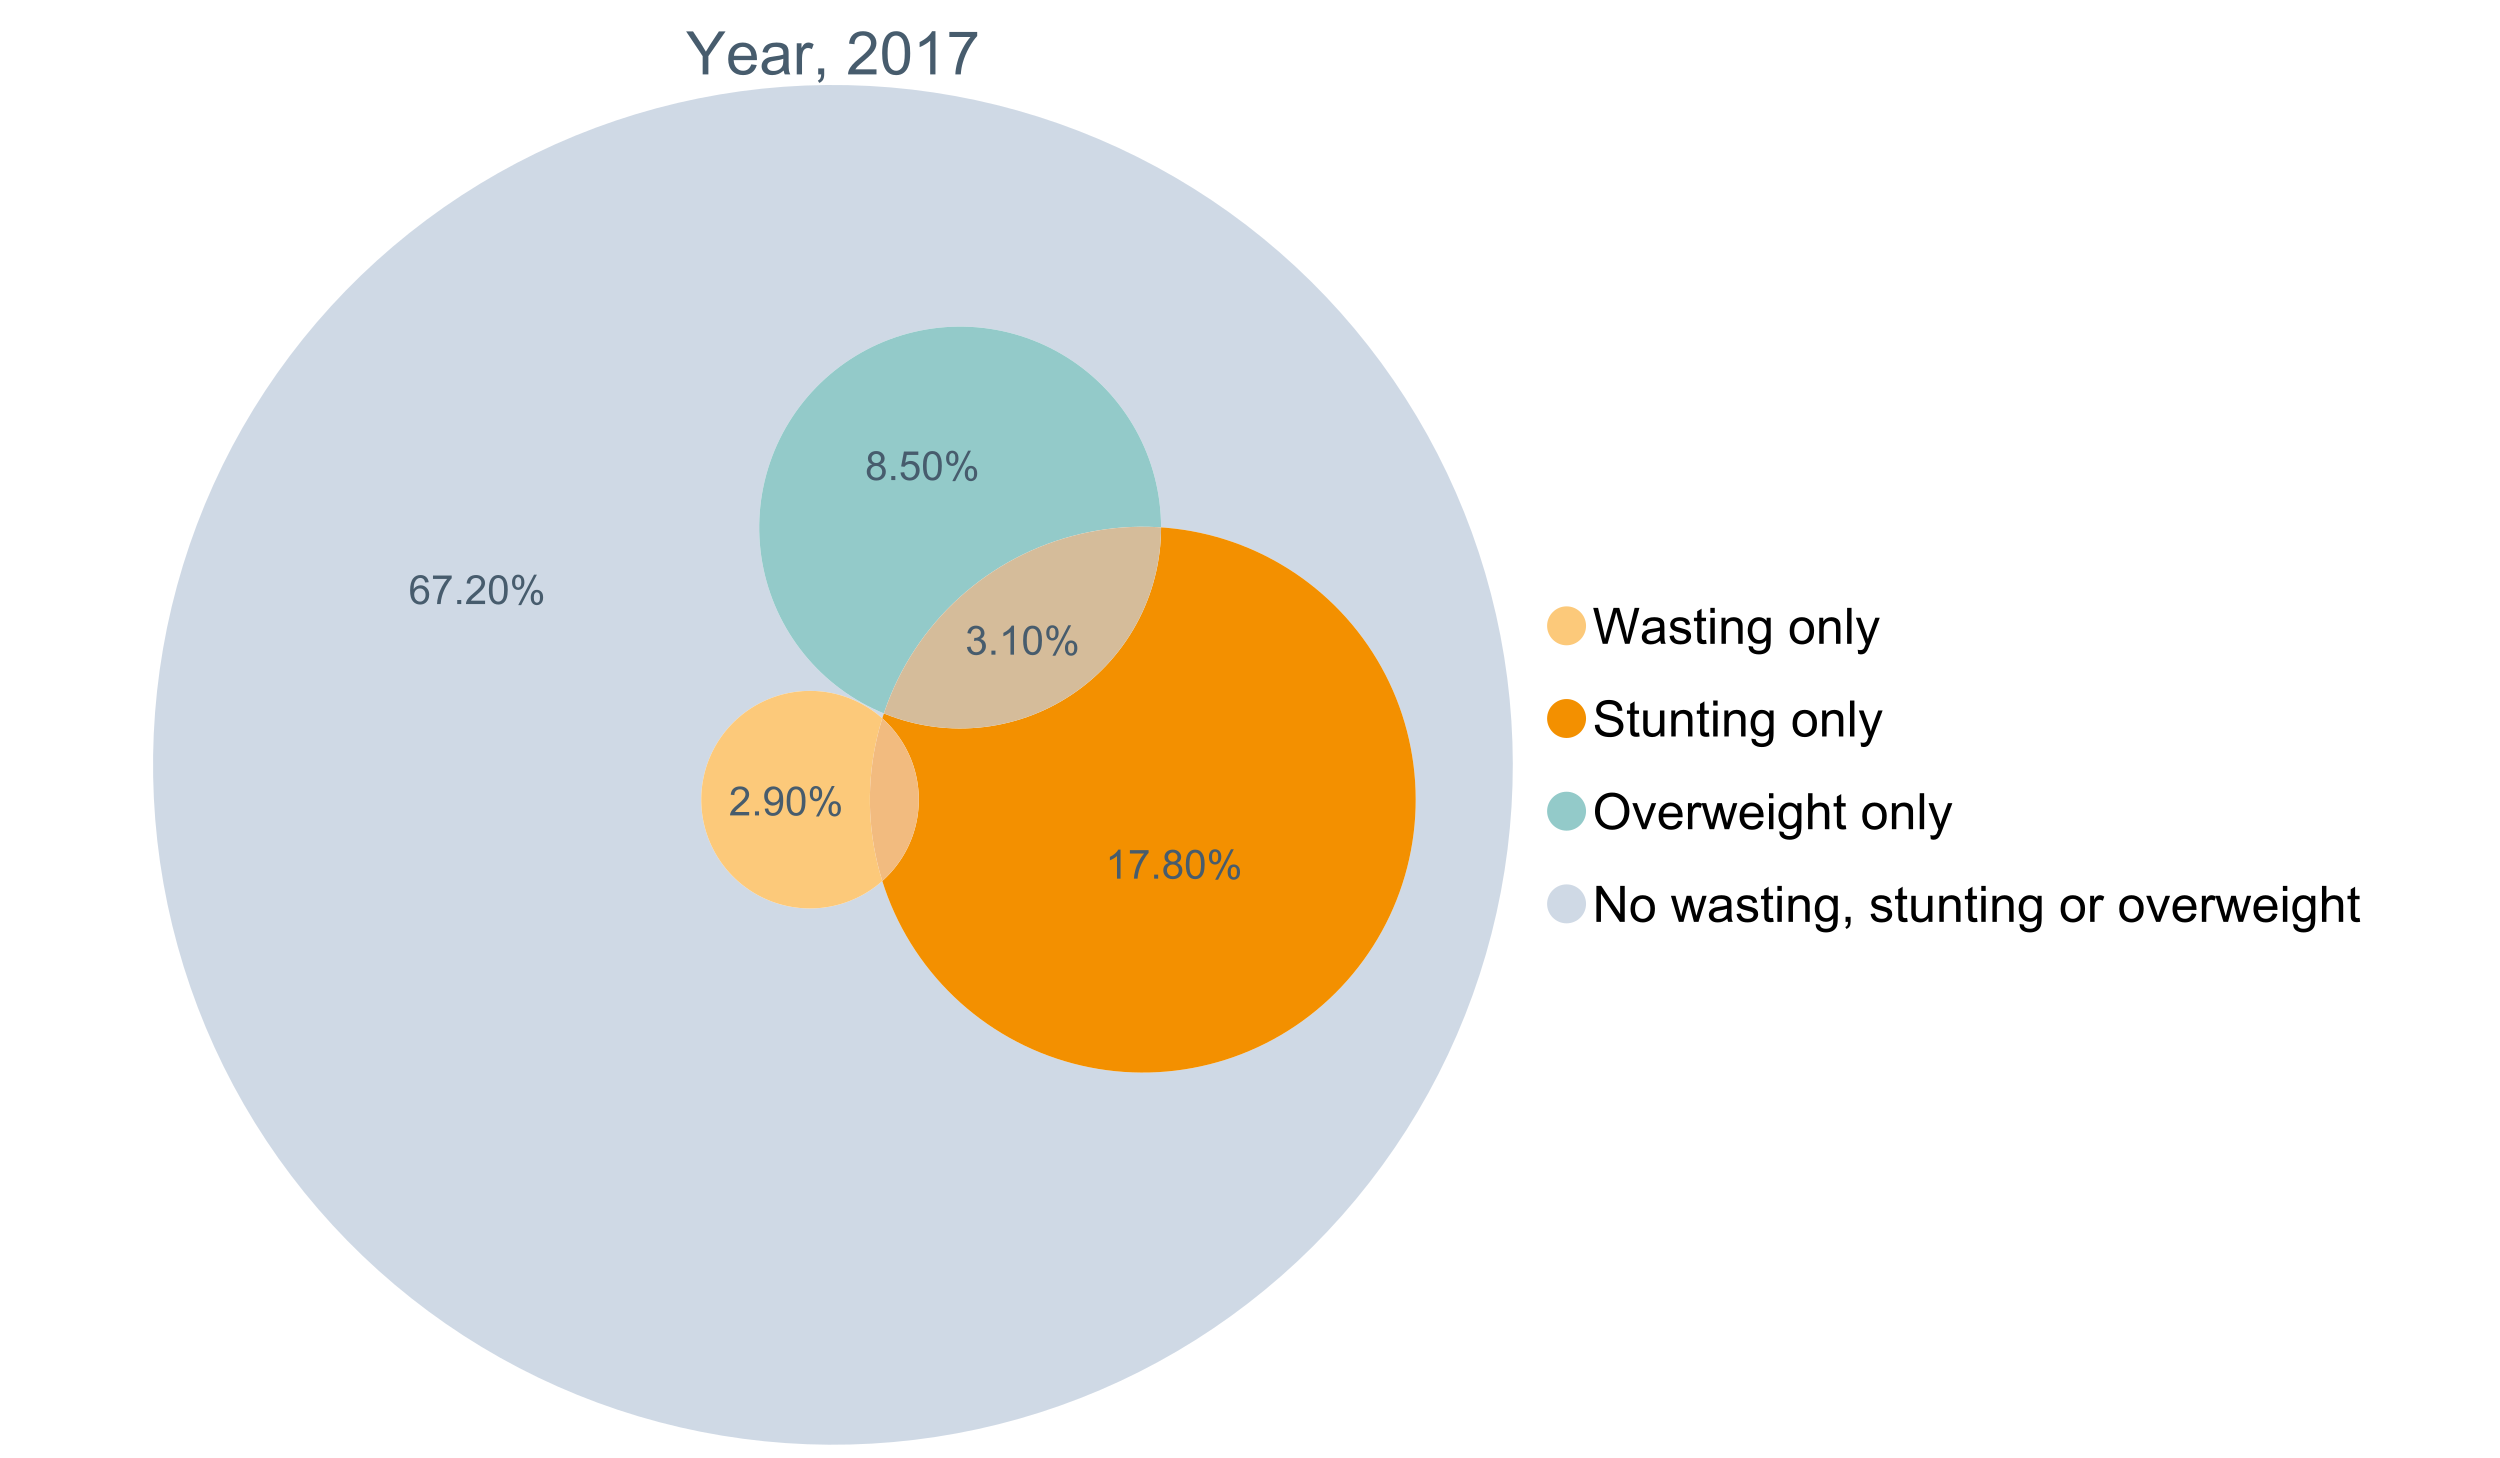 <?xml version="1.0" encoding="UTF-8"?>
<svg xmlns="http://www.w3.org/2000/svg" xmlns:xlink="http://www.w3.org/1999/xlink" width="1234.286pt" height="720pt" viewBox="0 0 1234.286 720" version="1.1">
<defs>
<g>
<symbol overflow="visible" id="glyph0-0">
<path style="stroke:none;" d="M 8.27 0 L 8.27 -8.996 L 0.086 -21.234 L 3.504 -21.234 L 7.691 -14.832 C 8.461 -13.633 9.18 -12.438 9.852 -11.242 C 10.484 -12.348 11.258 -13.598 12.168 -14.992 L 16.281 -21.234 L 19.555 -21.234 L 11.082 -8.996 L 11.082 0 Z M 8.27 0 "/>
</symbol>
<symbol overflow="visible" id="glyph0-1">
<path style="stroke:none;" d="M 12.488 -4.953 L 15.18 -4.621 C 14.754 -3.043 13.969 -1.82 12.82 -0.953 C 11.672 -0.086 10.203 0.344 8.418 0.348 C 6.164 0.344 4.379 -0.344 3.062 -1.73 C 1.742 -3.113 1.082 -5.059 1.086 -7.562 C 1.082 -10.148 1.75 -12.156 3.086 -13.586 C 4.418 -15.012 6.145 -15.727 8.27 -15.73 C 10.324 -15.727 12.008 -15.027 13.312 -13.629 C 14.617 -12.23 15.27 -10.262 15.27 -7.723 C 15.27 -7.566 15.262 -7.332 15.254 -7.027 L 3.781 -7.027 C 3.875 -5.332 4.355 -4.039 5.215 -3.145 C 6.074 -2.242 7.145 -1.793 8.43 -1.797 C 9.383 -1.793 10.199 -2.043 10.879 -2.551 C 11.555 -3.051 12.09 -3.852 12.488 -4.953 Z M 3.926 -9.168 L 12.516 -9.168 C 12.398 -10.461 12.07 -11.434 11.531 -12.082 C 10.699 -13.082 9.621 -13.582 8.301 -13.586 C 7.102 -13.582 6.094 -13.18 5.277 -12.383 C 4.461 -11.578 4.012 -10.508 3.926 -9.168 Z M 3.926 -9.168 "/>
</symbol>
<symbol overflow="visible" id="glyph0-2">
<path style="stroke:none;" d="M 11.992 -1.898 C 11.027 -1.078 10.098 -0.496 9.207 -0.16 C 8.309 0.18 7.352 0.344 6.332 0.348 C 4.641 0.344 3.34 -0.066 2.434 -0.891 C 1.52 -1.715 1.066 -2.77 1.07 -4.055 C 1.066 -4.809 1.238 -5.496 1.586 -6.121 C 1.926 -6.742 2.375 -7.242 2.934 -7.617 C 3.484 -7.992 4.109 -8.277 4.809 -8.473 C 5.32 -8.605 6.094 -8.734 7.125 -8.867 C 9.23 -9.113 10.781 -9.414 11.777 -9.762 C 11.785 -10.121 11.789 -10.348 11.793 -10.445 C 11.789 -11.504 11.543 -12.25 11.051 -12.688 C 10.387 -13.273 9.395 -13.57 8.082 -13.574 C 6.852 -13.57 5.949 -13.355 5.367 -12.93 C 4.781 -12.496 4.348 -11.734 4.07 -10.648 L 1.52 -10.996 C 1.746 -12.086 2.129 -12.965 2.664 -13.637 C 3.191 -14.305 3.961 -14.824 4.969 -15.188 C 5.973 -15.547 7.137 -15.727 8.461 -15.73 C 9.773 -15.727 10.84 -15.57 11.66 -15.266 C 12.48 -14.953 13.082 -14.566 13.469 -14.102 C 13.855 -13.629 14.125 -13.039 14.281 -12.328 C 14.367 -11.883 14.414 -11.078 14.414 -9.922 L 14.414 -6.445 C 14.414 -4.02 14.469 -2.484 14.578 -1.844 C 14.688 -1.199 14.906 -0.586 15.238 0 L 12.516 0 C 12.242 -0.539 12.066 -1.172 11.992 -1.898 Z M 11.777 -7.723 C 10.828 -7.332 9.406 -7 7.52 -6.734 C 6.441 -6.578 5.684 -6.406 5.242 -6.215 C 4.797 -6.02 4.453 -5.738 4.215 -5.367 C 3.969 -4.992 3.848 -4.578 3.852 -4.129 C 3.848 -3.43 4.113 -2.852 4.641 -2.391 C 5.168 -1.926 5.938 -1.691 6.953 -1.695 C 7.957 -1.691 8.852 -1.91 9.633 -2.352 C 10.414 -2.789 10.988 -3.391 11.355 -4.156 C 11.637 -4.742 11.777 -5.613 11.777 -6.766 Z M 11.777 -7.723 "/>
</symbol>
<symbol overflow="visible" id="glyph0-3">
<path style="stroke:none;" d="M 1.926 0 L 1.926 -15.383 L 4.273 -15.383 L 4.273 -13.051 C 4.867 -14.137 5.422 -14.855 5.93 -15.207 C 6.438 -15.551 6.996 -15.727 7.605 -15.73 C 8.48 -15.727 9.371 -15.445 10.285 -14.891 L 9.387 -12.473 C 8.746 -12.848 8.109 -13.035 7.477 -13.039 C 6.906 -13.035 6.391 -12.863 5.938 -12.523 C 5.48 -12.176 5.16 -11.703 4.969 -11.098 C 4.68 -10.168 4.535 -9.152 4.535 -8.055 L 4.535 0 Z M 1.926 0 "/>
</symbol>
<symbol overflow="visible" id="glyph0-4">
<path style="stroke:none;" d="M 2.637 0 L 2.637 -2.969 L 5.605 -2.969 L 5.605 0 C 5.602 1.09 5.406 1.969 5.023 2.641 C 4.633 3.309 4.023 3.828 3.188 4.199 L 2.461 3.086 C 3.012 2.84 3.418 2.484 3.68 2.02 C 3.938 1.547 4.082 0.875 4.113 0 Z M 2.637 0 "/>
</symbol>
<symbol overflow="visible" id="glyph0-5">
<path style="stroke:none;" d=""/>
</symbol>
<symbol overflow="visible" id="glyph0-6">
<path style="stroke:none;" d="M 14.934 -2.508 L 14.934 0 L 0.898 0 C 0.875 -0.625 0.977 -1.227 1.203 -1.812 C 1.555 -2.766 2.129 -3.707 2.918 -4.637 C 3.703 -5.559 4.84 -6.633 6.332 -7.852 C 8.637 -9.742 10.195 -11.238 11.008 -12.348 C 11.816 -13.449 12.223 -14.496 12.227 -15.484 C 12.223 -16.516 11.852 -17.387 11.117 -18.098 C 10.375 -18.805 9.414 -19.16 8.227 -19.164 C 6.969 -19.16 5.965 -18.785 5.215 -18.035 C 4.461 -17.281 4.078 -16.238 4.07 -14.906 L 1.391 -15.18 C 1.57 -17.176 2.262 -18.699 3.461 -19.75 C 4.656 -20.797 6.266 -21.32 8.285 -21.324 C 10.324 -21.32 11.938 -20.758 13.125 -19.629 C 14.312 -18.496 14.906 -17.094 14.906 -15.426 C 14.906 -14.574 14.73 -13.738 14.383 -12.922 C 14.035 -12.098 13.457 -11.234 12.652 -10.328 C 11.844 -9.418 10.504 -8.172 8.633 -6.59 C 7.062 -5.273 6.059 -4.383 5.617 -3.918 C 5.172 -3.445 4.805 -2.977 4.52 -2.508 Z M 14.934 -2.508 "/>
</symbol>
<symbol overflow="visible" id="glyph0-7">
<path style="stroke:none;" d="M 1.23 -10.473 C 1.23 -12.98 1.488 -15.004 2.004 -16.535 C 2.52 -18.066 3.285 -19.246 4.309 -20.078 C 5.324 -20.906 6.609 -21.32 8.156 -21.324 C 9.293 -21.32 10.289 -21.09 11.152 -20.633 C 12.008 -20.172 12.719 -19.512 13.281 -18.648 C 13.84 -17.785 14.281 -16.734 14.602 -15.492 C 14.918 -14.25 15.074 -12.574 15.078 -10.473 C 15.074 -7.977 14.82 -5.965 14.309 -4.438 C 13.797 -2.906 13.031 -1.727 12.016 -0.891 C 10.996 -0.055 9.711 0.363 8.156 0.363 C 6.109 0.363 4.5 -0.371 3.332 -1.84 C 1.93 -3.605 1.23 -6.48 1.23 -10.473 Z M 3.91 -10.473 C 3.906 -6.98 4.316 -4.66 5.133 -3.512 C 5.949 -2.355 6.957 -1.781 8.156 -1.781 C 9.352 -1.781 10.355 -2.359 11.176 -3.52 C 11.988 -4.676 12.398 -6.992 12.398 -10.473 C 12.398 -13.965 11.988 -16.289 11.176 -17.441 C 10.355 -18.586 9.34 -19.16 8.125 -19.164 C 6.926 -19.16 5.969 -18.652 5.258 -17.645 C 4.355 -16.348 3.906 -13.957 3.91 -10.473 Z M 3.91 -10.473 "/>
</symbol>
<symbol overflow="visible" id="glyph0-8">
<path style="stroke:none;" d="M 11.051 0 L 8.445 0 L 8.445 -16.613 C 7.812 -16.012 6.988 -15.414 5.973 -14.82 C 4.949 -14.219 4.035 -13.77 3.23 -13.473 L 3.23 -15.992 C 4.684 -16.672 5.961 -17.504 7.055 -18.48 C 8.145 -19.457 8.914 -20.402 9.371 -21.324 L 11.051 -21.324 Z M 11.051 0 "/>
</symbol>
<symbol overflow="visible" id="glyph0-9">
<path style="stroke:none;" d="M 1.406 -18.453 L 1.406 -20.961 L 15.152 -20.961 L 15.152 -18.934 C 13.801 -17.488 12.461 -15.578 11.133 -13.195 C 9.805 -10.809 8.777 -8.355 8.055 -5.836 C 7.531 -4.059 7.199 -2.113 7.055 0 L 4.375 0 C 4.402 -1.672 4.73 -3.688 5.359 -6.055 C 5.984 -8.418 6.883 -10.699 8.059 -12.898 C 9.23 -15.094 10.48 -16.945 11.805 -18.453 Z M 1.406 -18.453 "/>
</symbol>
<symbol overflow="visible" id="glyph1-0">
<path style="stroke:none;" d="M 5.016 0 L 0.305 -17.758 L 2.715 -17.758 L 5.414 -6.117 C 5.703 -4.898 5.953 -3.688 6.164 -2.484 C 6.617 -4.379 6.883 -5.473 6.965 -5.766 L 10.344 -17.758 L 13.18 -17.758 L 15.723 -8.77 C 16.355 -6.539 16.816 -4.445 17.102 -2.484 C 17.324 -3.605 17.621 -4.891 17.988 -6.348 L 20.773 -17.758 L 23.133 -17.758 L 18.266 0 L 16 0 L 12.258 -13.527 C 11.941 -14.656 11.754 -15.352 11.699 -15.613 C 11.512 -14.797 11.34 -14.102 11.18 -13.527 L 7.414 0 Z M 5.016 0 "/>
</symbol>
<symbol overflow="visible" id="glyph1-1">
<path style="stroke:none;" d="M 10.027 -1.586 C 9.215 -0.898 8.438 -0.414 7.695 -0.133 C 6.945 0.148 6.145 0.285 5.293 0.289 C 3.875 0.285 2.789 -0.055 2.031 -0.746 C 1.27 -1.434 0.891 -2.316 0.895 -3.391 C 0.891 -4.02 1.035 -4.594 1.324 -5.117 C 1.613 -5.633 1.988 -6.051 2.453 -6.371 C 2.914 -6.684 3.438 -6.922 4.02 -7.086 C 4.449 -7.195 5.094 -7.305 5.961 -7.414 C 7.715 -7.617 9.012 -7.867 9.848 -8.164 C 9.852 -8.461 9.855 -8.652 9.859 -8.734 C 9.855 -9.621 9.648 -10.246 9.242 -10.609 C 8.68 -11.098 7.852 -11.344 6.758 -11.348 C 5.727 -11.344 4.969 -11.164 4.484 -10.809 C 3.992 -10.445 3.633 -9.809 3.402 -8.902 L 1.273 -9.191 C 1.461 -10.102 1.781 -10.84 2.227 -11.402 C 2.672 -11.965 3.312 -12.395 4.152 -12.699 C 4.992 -12.996 5.965 -13.148 7.074 -13.152 C 8.168 -13.148 9.062 -13.02 9.75 -12.766 C 10.438 -12.504 10.941 -12.18 11.266 -11.789 C 11.586 -11.398 11.812 -10.902 11.941 -10.309 C 12.012 -9.934 12.047 -9.266 12.051 -8.297 L 12.051 -5.391 C 12.047 -3.363 12.094 -2.078 12.191 -1.543 C 12.281 -1.004 12.465 -0.492 12.742 0 L 10.465 0 C 10.238 -0.453 10.09 -0.98 10.027 -1.586 Z M 9.848 -6.457 C 9.055 -6.133 7.867 -5.855 6.285 -5.633 C 5.387 -5.5 4.754 -5.355 4.383 -5.195 C 4.012 -5.031 3.723 -4.793 3.523 -4.484 C 3.32 -4.172 3.223 -3.828 3.223 -3.453 C 3.223 -2.867 3.441 -2.383 3.883 -1.996 C 4.32 -1.609 4.965 -1.418 5.812 -1.418 C 6.652 -1.418 7.398 -1.602 8.055 -1.969 C 8.707 -2.336 9.188 -2.836 9.496 -3.477 C 9.727 -3.965 9.844 -4.691 9.848 -5.656 Z M 9.848 -6.457 "/>
</symbol>
<symbol overflow="visible" id="glyph1-2">
<path style="stroke:none;" d="M 0.762 -3.84 L 2.918 -4.18 C 3.039 -3.312 3.375 -2.652 3.93 -2.191 C 4.48 -1.73 5.254 -1.5 6.25 -1.5 C 7.246 -1.5 7.988 -1.703 8.477 -2.113 C 8.961 -2.52 9.203 -3 9.207 -3.551 C 9.203 -4.043 8.988 -4.43 8.562 -4.711 C 8.258 -4.906 7.516 -5.152 6.336 -5.449 C 4.734 -5.852 3.625 -6.199 3.008 -6.496 C 2.387 -6.789 1.918 -7.199 1.602 -7.723 C 1.281 -8.242 1.125 -8.816 1.125 -9.449 C 1.125 -10.02 1.254 -10.551 1.52 -11.039 C 1.777 -11.527 2.137 -11.934 2.594 -12.258 C 2.93 -12.508 3.391 -12.719 3.977 -12.891 C 4.559 -13.062 5.188 -13.148 5.863 -13.152 C 6.867 -13.148 7.754 -13.004 8.52 -12.715 C 9.281 -12.426 9.844 -12.031 10.207 -11.535 C 10.57 -11.039 10.82 -10.375 10.961 -9.543 L 8.828 -9.254 C 8.73 -9.91 8.449 -10.426 7.988 -10.801 C 7.52 -11.168 6.863 -11.355 6.02 -11.359 C 5.016 -11.355 4.301 -11.191 3.875 -10.863 C 3.445 -10.531 3.234 -10.145 3.234 -9.703 C 3.234 -9.418 3.32 -9.16 3.5 -8.938 C 3.672 -8.699 3.953 -8.508 4.336 -8.355 C 4.555 -8.273 5.195 -8.086 6.262 -7.801 C 7.801 -7.387 8.875 -7.051 9.488 -6.789 C 10.094 -6.523 10.574 -6.141 10.922 -5.645 C 11.27 -5.141 11.441 -4.52 11.445 -3.777 C 11.441 -3.047 11.23 -2.363 10.809 -1.723 C 10.383 -1.082 9.773 -0.586 8.977 -0.234 C 8.176 0.113 7.27 0.285 6.262 0.289 C 4.586 0.285 3.312 -0.059 2.438 -0.75 C 1.562 -1.445 1.004 -2.473 0.762 -3.84 Z M 0.762 -3.84 "/>
</symbol>
<symbol overflow="visible" id="glyph1-3">
<path style="stroke:none;" d="M 6.395 -1.949 L 6.711 -0.023 C 6.094 0.102 5.547 0.164 5.062 0.168 C 4.27 0.164 3.652 0.043 3.219 -0.207 C 2.781 -0.453 2.477 -0.781 2.301 -1.191 C 2.121 -1.598 2.031 -2.457 2.035 -3.766 L 2.035 -11.168 L 0.438 -11.168 L 0.438 -12.863 L 2.035 -12.863 L 2.035 -16.047 L 4.203 -17.355 L 4.203 -12.863 L 6.395 -12.863 L 6.395 -11.168 L 4.203 -11.168 L 4.203 -3.645 C 4.199 -3.023 4.238 -2.621 4.316 -2.445 C 4.391 -2.266 4.516 -2.125 4.691 -2.023 C 4.863 -1.914 5.113 -1.863 5.438 -1.867 C 5.68 -1.863 5.996 -1.891 6.395 -1.949 Z M 6.395 -1.949 "/>
</symbol>
<symbol overflow="visible" id="glyph1-4">
<path style="stroke:none;" d="M 1.648 -15.25 L 1.648 -17.758 L 3.828 -17.758 L 3.828 -15.25 Z M 1.648 0 L 1.648 -12.863 L 3.828 -12.863 L 3.828 0 Z M 1.648 0 "/>
</symbol>
<symbol overflow="visible" id="glyph1-5">
<path style="stroke:none;" d="M 1.637 0 L 1.637 -12.863 L 3.598 -12.863 L 3.598 -11.035 C 4.543 -12.441 5.906 -13.148 7.691 -13.152 C 8.465 -13.148 9.176 -13.008 9.828 -12.734 C 10.477 -12.453 10.965 -12.09 11.289 -11.637 C 11.609 -11.184 11.836 -10.645 11.965 -10.027 C 12.043 -9.621 12.082 -8.918 12.086 -7.91 L 12.086 0 L 9.906 0 L 9.906 -7.824 C 9.902 -8.707 9.816 -9.371 9.652 -9.816 C 9.48 -10.254 9.18 -10.605 8.75 -10.871 C 8.312 -11.129 7.809 -11.262 7.23 -11.266 C 6.301 -11.262 5.5 -10.965 4.828 -10.379 C 4.152 -9.785 3.812 -8.668 3.816 -7.023 L 3.816 0 Z M 1.637 0 "/>
</symbol>
<symbol overflow="visible" id="glyph1-6">
<path style="stroke:none;" d="M 1.234 1.066 L 3.355 1.379 C 3.441 2.031 3.688 2.508 4.094 2.809 C 4.633 3.207 5.371 3.41 6.309 3.414 C 7.316 3.41 8.098 3.207 8.648 2.809 C 9.195 2.402 9.566 1.84 9.762 1.113 C 9.875 0.668 9.926 -0.262 9.918 -1.684 C 8.965 -0.559 7.777 0 6.359 0 C 4.586 0 3.219 -0.637 2.254 -1.914 C 1.281 -3.188 0.797 -4.719 0.801 -6.504 C 0.797 -7.73 1.02 -8.859 1.465 -9.898 C 1.91 -10.934 2.555 -11.738 3.398 -12.305 C 4.242 -12.867 5.23 -13.148 6.371 -13.152 C 7.887 -13.148 9.141 -12.535 10.125 -11.312 L 10.125 -12.863 L 12.137 -12.863 L 12.137 -1.742 C 12.133 0.258 11.93 1.672 11.523 2.512 C 11.113 3.344 10.469 4.004 9.586 4.492 C 8.703 4.973 7.613 5.215 6.324 5.219 C 4.785 5.215 3.547 4.871 2.602 4.184 C 1.656 3.492 1.199 2.453 1.234 1.066 Z M 3.039 -6.66 C 3.035 -4.969 3.371 -3.738 4.043 -2.965 C 4.715 -2.191 5.555 -1.805 6.566 -1.805 C 7.562 -1.805 8.402 -2.188 9.082 -2.961 C 9.762 -3.727 10.102 -4.938 10.102 -6.59 C 10.102 -8.16 9.75 -9.348 9.055 -10.148 C 8.352 -10.945 7.512 -11.344 6.527 -11.348 C 5.559 -11.344 4.734 -10.949 4.055 -10.168 C 3.375 -9.379 3.035 -8.211 3.039 -6.66 Z M 3.039 -6.66 "/>
</symbol>
<symbol overflow="visible" id="glyph1-7">
<path style="stroke:none;" d=""/>
</symbol>
<symbol overflow="visible" id="glyph1-8">
<path style="stroke:none;" d="M 0.824 -6.43 C 0.82 -8.809 1.48 -10.574 2.809 -11.723 C 3.91 -12.672 5.262 -13.148 6.855 -13.152 C 8.621 -13.148 10.066 -12.57 11.191 -11.414 C 12.312 -10.254 12.871 -8.652 12.875 -6.613 C 12.871 -4.953 12.625 -3.652 12.129 -2.707 C 11.633 -1.758 10.91 -1.02 9.961 -0.496 C 9.012 0.027 7.977 0.285 6.855 0.289 C 5.055 0.285 3.598 -0.289 2.488 -1.441 C 1.375 -2.594 0.82 -4.254 0.824 -6.43 Z M 3.062 -6.43 C 3.059 -4.781 3.418 -3.551 4.141 -2.73 C 4.855 -1.91 5.762 -1.5 6.855 -1.5 C 7.934 -1.5 8.832 -1.91 9.555 -2.734 C 10.27 -3.559 10.629 -4.816 10.633 -6.504 C 10.629 -8.094 10.266 -9.297 9.547 -10.117 C 8.82 -10.934 7.926 -11.344 6.855 -11.348 C 5.762 -11.344 4.855 -10.938 4.141 -10.125 C 3.418 -9.309 3.059 -8.074 3.062 -6.43 Z M 3.062 -6.43 "/>
</symbol>
<symbol overflow="visible" id="glyph1-9">
<path style="stroke:none;" d="M 1.586 0 L 1.586 -17.758 L 3.766 -17.758 L 3.766 0 Z M 1.586 0 "/>
</symbol>
<symbol overflow="visible" id="glyph1-10">
<path style="stroke:none;" d="M 1.539 4.953 L 1.297 2.906 C 1.77 3.035 2.188 3.098 2.543 3.102 C 3.027 3.098 3.414 3.02 3.703 2.859 C 3.992 2.695 4.23 2.469 4.422 2.18 C 4.555 1.961 4.777 1.418 5.086 0.559 C 5.125 0.434 5.188 0.258 5.281 0.023 L 0.398 -12.863 L 2.75 -12.863 L 5.426 -5.414 C 5.77 -4.469 6.078 -3.473 6.359 -2.434 C 6.605 -3.434 6.906 -4.414 7.254 -5.367 L 10.004 -12.863 L 12.184 -12.863 L 7.293 0.219 C 6.766 1.625 6.355 2.598 6.066 3.137 C 5.676 3.852 5.234 4.379 4.734 4.715 C 4.234 5.047 3.637 5.215 2.941 5.219 C 2.52 5.215 2.051 5.125 1.539 4.953 Z M 1.539 4.953 "/>
</symbol>
<symbol overflow="visible" id="glyph1-11">
<path style="stroke:none;" d="M 1.113 -5.703 L 3.332 -5.898 C 3.434 -5.008 3.676 -4.277 4.062 -3.711 C 4.445 -3.141 5.043 -2.684 5.852 -2.332 C 6.656 -1.98 7.562 -1.805 8.574 -1.805 C 9.465 -1.805 10.258 -1.938 10.949 -2.203 C 11.633 -2.469 12.145 -2.832 12.48 -3.301 C 12.816 -3.762 12.984 -4.27 12.984 -4.82 C 12.984 -5.375 12.82 -5.859 12.5 -6.277 C 12.172 -6.691 11.641 -7.043 10.902 -7.328 C 10.422 -7.512 9.367 -7.801 7.738 -8.191 C 6.105 -8.582 4.965 -8.949 4.312 -9.301 C 3.461 -9.742 2.828 -10.293 2.414 -10.953 C 2 -11.609 1.793 -12.348 1.793 -13.164 C 1.793 -14.059 2.047 -14.898 2.555 -15.68 C 3.062 -16.457 3.805 -17.047 4.785 -17.453 C 5.758 -17.855 6.844 -18.059 8.043 -18.059 C 9.355 -18.059 10.516 -17.844 11.523 -17.422 C 12.527 -16.996 13.301 -16.375 13.844 -15.551 C 14.383 -14.727 14.672 -13.793 14.715 -12.754 L 12.465 -12.586 C 12.34 -13.707 11.93 -14.555 11.234 -15.129 C 10.531 -15.699 9.5 -15.984 8.141 -15.988 C 6.715 -15.984 5.68 -15.723 5.031 -15.207 C 4.379 -14.684 4.055 -14.059 4.059 -13.324 C 4.055 -12.684 4.285 -12.156 4.746 -11.75 C 5.199 -11.336 6.379 -10.914 8.289 -10.484 C 10.199 -10.047 11.512 -9.672 12.223 -9.352 C 13.254 -8.875 14.016 -8.27 14.508 -7.539 C 15 -6.809 15.246 -5.969 15.25 -5.016 C 15.246 -4.07 14.977 -3.18 14.438 -2.344 C 13.895 -1.508 13.117 -0.855 12.105 -0.391 C 11.09 0.074 9.949 0.305 8.684 0.305 C 7.074 0.305 5.727 0.07 4.645 -0.398 C 3.555 -0.867 2.703 -1.57 2.09 -2.512 C 1.469 -3.453 1.145 -4.516 1.113 -5.703 Z M 1.113 -5.703 "/>
</symbol>
<symbol overflow="visible" id="glyph1-12">
<path style="stroke:none;" d="M 10.066 0 L 10.066 -1.891 C 9.062 -0.438 7.699 0.285 5.984 0.289 C 5.219 0.285 4.512 0.145 3.855 -0.145 C 3.199 -0.434 2.711 -0.801 2.391 -1.242 C 2.07 -1.68 1.844 -2.219 1.719 -2.859 C 1.625 -3.285 1.582 -3.961 1.586 -4.895 L 1.586 -12.863 L 3.766 -12.863 L 3.766 -5.73 C 3.762 -4.59 3.805 -3.82 3.898 -3.426 C 4.031 -2.852 4.324 -2.402 4.77 -2.074 C 5.215 -1.746 5.762 -1.582 6.418 -1.586 C 7.07 -1.582 7.688 -1.75 8.262 -2.09 C 8.832 -2.422 9.234 -2.879 9.477 -3.457 C 9.711 -4.035 9.832 -4.871 9.836 -5.973 L 9.836 -12.863 L 12.016 -12.863 L 12.016 0 Z M 10.066 0 "/>
</symbol>
<symbol overflow="visible" id="glyph1-13">
<path style="stroke:none;" d="M 1.199 -8.648 C 1.195 -11.594 1.984 -13.898 3.57 -15.57 C 5.148 -17.234 7.195 -18.07 9.703 -18.07 C 11.34 -18.07 12.816 -17.676 14.133 -16.895 C 15.449 -16.109 16.453 -15.02 17.145 -13.621 C 17.832 -12.219 18.176 -10.629 18.18 -8.855 C 18.176 -7.051 17.812 -5.441 17.09 -4.02 C 16.359 -2.598 15.328 -1.52 14 -0.793 C 12.664 -0.059 11.23 0.305 9.691 0.305 C 8.02 0.305 6.523 -0.098 5.207 -0.906 C 3.891 -1.715 2.895 -2.816 2.215 -4.215 C 1.535 -5.605 1.195 -7.086 1.199 -8.648 Z M 3.621 -8.613 C 3.621 -6.473 4.195 -4.785 5.348 -3.555 C 6.496 -2.32 7.938 -1.703 9.676 -1.707 C 11.441 -1.703 12.898 -2.324 14.043 -3.57 C 15.184 -4.812 15.754 -6.578 15.758 -8.867 C 15.754 -10.309 15.512 -11.57 15.023 -12.652 C 14.535 -13.727 13.82 -14.562 12.879 -15.156 C 11.938 -15.746 10.883 -16.043 9.715 -16.047 C 8.051 -16.043 6.617 -15.473 5.418 -14.332 C 4.219 -13.191 3.621 -11.285 3.621 -8.613 Z M 3.621 -8.613 "/>
</symbol>
<symbol overflow="visible" id="glyph1-14">
<path style="stroke:none;" d="M 5.207 0 L 0.316 -12.863 L 2.617 -12.863 L 5.379 -5.16 C 5.676 -4.328 5.949 -3.465 6.203 -2.566 C 6.395 -3.246 6.664 -4.062 7.012 -5.016 L 9.871 -12.863 L 12.113 -12.863 L 7.242 0 Z M 5.207 0 "/>
</symbol>
<symbol overflow="visible" id="glyph1-15">
<path style="stroke:none;" d="M 10.441 -4.141 L 12.695 -3.863 C 12.336 -2.543 11.676 -1.523 10.719 -0.801 C 9.754 -0.074 8.527 0.285 7.039 0.289 C 5.152 0.285 3.66 -0.289 2.562 -1.445 C 1.457 -2.602 0.906 -4.227 0.91 -6.324 C 0.906 -8.484 1.465 -10.164 2.578 -11.359 C 3.691 -12.551 5.137 -13.148 6.914 -13.152 C 8.633 -13.148 10.035 -12.562 11.129 -11.395 C 12.215 -10.223 12.762 -8.578 12.766 -6.457 C 12.762 -6.324 12.758 -6.129 12.754 -5.875 L 3.16 -5.875 C 3.238 -4.457 3.641 -3.375 4.359 -2.625 C 5.078 -1.875 5.973 -1.5 7.051 -1.5 C 7.848 -1.5 8.531 -1.707 9.098 -2.129 C 9.66 -2.547 10.109 -3.219 10.441 -4.141 Z M 3.281 -7.668 L 10.465 -7.668 C 10.367 -8.746 10.09 -9.559 9.641 -10.102 C 8.941 -10.938 8.043 -11.355 6.941 -11.359 C 5.938 -11.355 5.094 -11.02 4.414 -10.355 C 3.727 -9.684 3.352 -8.789 3.281 -7.668 Z M 3.281 -7.668 "/>
</symbol>
<symbol overflow="visible" id="glyph1-16">
<path style="stroke:none;" d="M 1.609 0 L 1.609 -12.863 L 3.574 -12.863 L 3.574 -10.914 C 4.074 -11.824 4.535 -12.426 4.961 -12.715 C 5.383 -13.004 5.848 -13.148 6.359 -13.152 C 7.09 -13.148 7.836 -12.914 8.598 -12.453 L 7.848 -10.43 C 7.312 -10.742 6.781 -10.898 6.25 -10.902 C 5.77 -10.898 5.34 -10.754 4.965 -10.469 C 4.582 -10.18 4.312 -9.781 4.156 -9.277 C 3.91 -8.496 3.789 -7.648 3.793 -6.734 L 3.793 0 Z M 1.609 0 "/>
</symbol>
<symbol overflow="visible" id="glyph1-17">
<path style="stroke:none;" d="M 4.008 0 L 0.074 -12.863 L 2.324 -12.863 L 4.371 -5.438 L 5.137 -2.676 C 5.164 -2.812 5.387 -3.695 5.801 -5.328 L 7.848 -12.863 L 10.09 -12.863 L 12.016 -5.402 L 12.656 -2.941 L 13.395 -5.426 L 15.602 -12.863 L 17.719 -12.863 L 13.699 0 L 11.434 0 L 9.387 -7.703 L 8.891 -9.895 L 6.285 0 Z M 4.008 0 "/>
</symbol>
<symbol overflow="visible" id="glyph1-18">
<path style="stroke:none;" d="M 1.637 0 L 1.637 -17.758 L 3.816 -17.758 L 3.816 -11.387 C 4.828 -12.559 6.113 -13.148 7.668 -13.152 C 8.617 -13.148 9.445 -12.961 10.148 -12.59 C 10.852 -12.211 11.352 -11.691 11.656 -11.031 C 11.957 -10.367 12.109 -9.406 12.113 -8.152 L 12.113 0 L 9.934 0 L 9.934 -8.152 C 9.93 -9.238 9.695 -10.031 9.223 -10.531 C 8.75 -11.023 8.082 -11.273 7.219 -11.277 C 6.57 -11.273 5.961 -11.105 5.395 -10.773 C 4.824 -10.434 4.418 -9.98 4.18 -9.41 C 3.934 -8.836 3.812 -8.043 3.816 -7.039 L 3.816 0 Z M 1.637 0 "/>
</symbol>
<symbol overflow="visible" id="glyph1-19">
<path style="stroke:none;" d="M 1.891 0 L 1.891 -17.758 L 4.301 -17.758 L 13.625 -3.816 L 13.625 -17.758 L 15.879 -17.758 L 15.879 0 L 13.469 0 L 4.141 -13.953 L 4.141 0 Z M 1.891 0 "/>
</symbol>
<symbol overflow="visible" id="glyph1-20">
<path style="stroke:none;" d="M 2.203 0 L 2.203 -2.484 L 4.688 -2.484 L 4.688 0 C 4.688 0.91 4.523 1.645 4.203 2.207 C 3.875 2.766 3.363 3.199 2.664 3.512 L 2.059 2.578 C 2.516 2.375 2.855 2.078 3.074 1.688 C 3.289 1.297 3.41 0.734 3.441 0 Z M 2.203 0 "/>
</symbol>
<symbol overflow="visible" id="glyph2-0">
<path style="stroke:none;" d="M 9.922 -10.781 L 8.18 -10.645 C 8.023 -11.328 7.801 -11.828 7.52 -12.145 C 7.043 -12.641 6.461 -12.891 5.766 -12.895 C 5.203 -12.891 4.711 -12.734 4.293 -12.426 C 3.742 -12.023 3.309 -11.438 2.988 -10.664 C 2.668 -9.891 2.5 -8.789 2.492 -7.363 C 2.91 -8.004 3.426 -8.48 4.039 -8.793 C 4.648 -9.102 5.289 -9.258 5.961 -9.262 C 7.125 -9.258 8.121 -8.828 8.941 -7.969 C 9.762 -7.109 10.172 -5.996 10.176 -4.637 C 10.172 -3.738 9.98 -2.906 9.598 -2.137 C 9.211 -1.367 8.68 -0.777 8.004 -0.371 C 7.328 0.039 6.562 0.238 5.707 0.242 C 4.246 0.238 3.055 -0.293 2.133 -1.367 C 1.211 -2.438 0.75 -4.211 0.75 -6.68 C 0.75 -9.438 1.258 -11.441 2.277 -12.699 C 3.164 -13.785 4.363 -14.332 5.871 -14.336 C 6.996 -14.332 7.914 -14.016 8.633 -13.391 C 9.348 -12.758 9.777 -11.891 9.922 -10.781 Z M 2.766 -4.625 C 2.766 -4.016 2.891 -3.438 3.148 -2.891 C 3.402 -2.336 3.762 -1.918 4.227 -1.633 C 4.684 -1.34 5.168 -1.195 5.676 -1.199 C 6.414 -1.195 7.051 -1.492 7.586 -2.094 C 8.117 -2.688 8.383 -3.5 8.387 -4.527 C 8.383 -5.512 8.121 -6.289 7.598 -6.859 C 7.07 -7.426 6.406 -7.711 5.609 -7.711 C 4.812 -7.711 4.141 -7.426 3.594 -6.859 C 3.039 -6.289 2.766 -5.543 2.766 -4.625 Z M 2.766 -4.625 "/>
</symbol>
<symbol overflow="visible" id="glyph2-1">
<path style="stroke:none;" d="M 0.945 -12.406 L 0.945 -14.09 L 10.188 -14.09 L 10.188 -12.727 C 9.277 -11.758 8.375 -10.473 7.484 -8.871 C 6.586 -7.266 5.898 -5.617 5.414 -3.926 C 5.062 -2.73 4.836 -1.422 4.742 0 L 2.941 0 C 2.957 -1.121 3.176 -2.477 3.602 -4.07 C 4.02 -5.66 4.625 -7.195 5.418 -8.672 C 6.203 -10.148 7.043 -11.391 7.938 -12.406 Z M 0.945 -12.406 "/>
</symbol>
<symbol overflow="visible" id="glyph2-2">
<path style="stroke:none;" d="M 1.812 0 L 1.812 -1.996 L 3.809 -1.996 L 3.809 0 Z M 1.812 0 "/>
</symbol>
<symbol overflow="visible" id="glyph2-3">
<path style="stroke:none;" d="M 10.039 -1.684 L 10.039 0 L 0.605 0 C 0.59 -0.422 0.66 -0.828 0.809 -1.219 C 1.047 -1.859 1.43 -2.488 1.961 -3.113 C 2.488 -3.734 3.254 -4.457 4.254 -5.277 C 5.805 -6.547 6.852 -7.555 7.398 -8.301 C 7.941 -9.043 8.215 -9.746 8.219 -10.41 C 8.215 -11.102 7.965 -11.688 7.473 -12.168 C 6.973 -12.641 6.328 -12.879 5.531 -12.883 C 4.688 -12.879 4.012 -12.625 3.504 -12.121 C 2.996 -11.613 2.738 -10.914 2.738 -10.02 L 0.934 -10.207 C 1.055 -11.551 1.52 -12.574 2.328 -13.277 C 3.129 -13.98 4.211 -14.332 5.57 -14.336 C 6.938 -14.332 8.02 -13.953 8.82 -13.195 C 9.617 -12.434 10.02 -11.492 10.02 -10.371 C 10.02 -9.801 9.902 -9.238 9.668 -8.688 C 9.434 -8.133 9.047 -7.551 8.508 -6.941 C 7.965 -6.328 7.062 -5.492 5.805 -4.43 C 4.75 -3.547 4.074 -2.945 3.777 -2.633 C 3.477 -2.312 3.23 -1.996 3.039 -1.684 Z M 10.039 -1.684 "/>
</symbol>
<symbol overflow="visible" id="glyph2-4">
<path style="stroke:none;" d="M 0.828 -7.039 C 0.824 -8.727 1 -10.086 1.348 -11.117 C 1.695 -12.141 2.211 -12.934 2.898 -13.496 C 3.582 -14.051 4.445 -14.332 5.484 -14.336 C 6.25 -14.332 6.922 -14.176 7.5 -13.871 C 8.078 -13.559 8.555 -13.117 8.93 -12.539 C 9.305 -11.957 9.598 -11.246 9.816 -10.414 C 10.027 -9.578 10.137 -8.453 10.137 -7.039 C 10.137 -5.359 9.965 -4.008 9.621 -2.984 C 9.277 -1.953 8.762 -1.16 8.078 -0.598 C 7.391 -0.039 6.527 0.238 5.484 0.242 C 4.105 0.238 3.023 -0.25 2.238 -1.238 C 1.297 -2.422 0.824 -4.355 0.828 -7.039 Z M 2.629 -7.039 C 2.625 -4.691 2.898 -3.133 3.449 -2.359 C 3.996 -1.582 4.676 -1.195 5.484 -1.199 C 6.289 -1.195 6.965 -1.586 7.512 -2.367 C 8.059 -3.145 8.332 -4.699 8.336 -7.039 C 8.332 -9.387 8.059 -10.949 7.512 -11.723 C 6.965 -12.492 6.281 -12.879 5.465 -12.883 C 4.656 -12.879 4.012 -12.539 3.535 -11.863 C 2.926 -10.988 2.625 -9.379 2.629 -7.039 Z M 2.629 -7.039 "/>
</symbol>
<symbol overflow="visible" id="glyph2-5">
<path style="stroke:none;" d="M 1.16 -10.848 C 1.16 -11.863 1.414 -12.73 1.93 -13.449 C 2.438 -14.16 3.184 -14.52 4.16 -14.52 C 5.055 -14.52 5.793 -14.199 6.383 -13.559 C 6.969 -12.918 7.266 -11.977 7.266 -10.742 C 7.266 -9.531 6.969 -8.602 6.375 -7.949 C 5.781 -7.297 5.047 -6.973 4.18 -6.973 C 3.312 -6.973 2.594 -7.293 2.02 -7.938 C 1.445 -8.578 1.16 -9.547 1.16 -10.848 Z M 4.207 -13.312 C 3.77 -13.312 3.406 -13.121 3.121 -12.746 C 2.828 -12.367 2.684 -11.676 2.688 -10.672 C 2.684 -9.754 2.828 -9.109 3.125 -8.738 C 3.414 -8.363 3.777 -8.18 4.207 -8.18 C 4.648 -8.18 5.012 -8.367 5.301 -8.742 C 5.586 -9.117 5.73 -9.805 5.734 -10.809 C 5.73 -11.727 5.586 -12.375 5.297 -12.75 C 5.004 -13.125 4.641 -13.312 4.207 -13.312 Z M 4.215 0.527 L 12.027 -14.52 L 13.449 -14.52 L 5.668 0.527 Z M 10.391 -3.352 C 10.387 -4.375 10.645 -5.242 11.16 -5.953 C 11.672 -6.664 12.418 -7.02 13.398 -7.02 C 14.293 -7.02 15.035 -6.699 15.625 -6.059 C 16.211 -5.418 16.504 -4.477 16.508 -3.242 C 16.504 -2.031 16.207 -1.102 15.613 -0.449 C 15.016 0.203 14.281 0.527 13.41 0.527 C 12.543 0.527 11.824 0.207 11.25 -0.441 C 10.676 -1.082 10.387 -2.055 10.391 -3.352 Z M 13.449 -5.812 C 13.004 -5.812 12.641 -5.621 12.352 -5.246 C 12.062 -4.867 11.918 -4.18 11.918 -3.176 C 11.918 -2.266 12.062 -1.621 12.355 -1.246 C 12.648 -0.867 13.008 -0.68 13.438 -0.684 C 13.883 -0.68 14.254 -0.867 14.543 -1.246 C 14.832 -1.621 14.977 -2.309 14.977 -3.312 C 14.977 -4.23 14.828 -4.879 14.539 -5.254 C 14.242 -5.625 13.879 -5.812 13.449 -5.812 Z M 13.449 -5.812 "/>
</symbol>
<symbol overflow="visible" id="glyph2-6">
<path style="stroke:none;" d="M 1.09 -3.301 L 2.777 -3.457 C 2.918 -2.664 3.188 -2.09 3.594 -1.734 C 3.992 -1.375 4.508 -1.195 5.141 -1.199 C 5.676 -1.195 6.148 -1.316 6.559 -1.566 C 6.961 -1.809 7.293 -2.141 7.555 -2.555 C 7.812 -2.969 8.031 -3.523 8.207 -4.227 C 8.383 -4.922 8.473 -5.637 8.473 -6.367 C 8.473 -6.441 8.469 -6.559 8.461 -6.719 C 8.109 -6.16 7.629 -5.707 7.027 -5.359 C 6.418 -5.012 5.762 -4.84 5.055 -4.84 C 3.871 -4.84 2.871 -5.266 2.055 -6.125 C 1.234 -6.977 0.824 -8.109 0.828 -9.516 C 0.824 -10.961 1.254 -12.125 2.109 -13.012 C 2.961 -13.891 4.027 -14.332 5.316 -14.336 C 6.242 -14.332 7.094 -14.082 7.863 -13.586 C 8.633 -13.082 9.215 -12.367 9.617 -11.445 C 10.012 -10.516 10.211 -9.18 10.215 -7.43 C 10.211 -5.605 10.016 -4.152 9.621 -3.07 C 9.223 -1.988 8.633 -1.164 7.852 -0.602 C 7.07 -0.039 6.152 0.238 5.102 0.242 C 3.984 0.238 3.074 -0.066 2.367 -0.688 C 1.656 -1.305 1.23 -2.176 1.09 -3.301 Z M 8.27 -9.602 C 8.266 -10.605 8 -11.402 7.465 -11.996 C 6.926 -12.582 6.281 -12.879 5.531 -12.883 C 4.75 -12.879 4.07 -12.562 3.496 -11.93 C 2.914 -11.293 2.625 -10.469 2.629 -9.457 C 2.625 -8.547 2.898 -7.805 3.449 -7.238 C 3.996 -6.668 4.676 -6.387 5.484 -6.387 C 6.293 -6.387 6.957 -6.668 7.484 -7.238 C 8.004 -7.805 8.266 -8.594 8.27 -9.602 Z M 8.27 -9.602 "/>
</symbol>
<symbol overflow="visible" id="glyph2-7">
<path style="stroke:none;" d="M 7.43 0 L 5.676 0 L 5.676 -11.172 C 5.25 -10.766 4.695 -10.363 4.016 -9.961 C 3.328 -9.559 2.715 -9.258 2.172 -9.059 L 2.172 -10.75 C 3.148 -11.207 4.004 -11.766 4.742 -12.426 C 5.473 -13.078 5.992 -13.715 6.301 -14.336 L 7.43 -14.336 Z M 7.43 0 "/>
</symbol>
<symbol overflow="visible" id="glyph2-8">
<path style="stroke:none;" d="M 3.523 -7.742 C 2.793 -8.004 2.254 -8.383 1.906 -8.879 C 1.555 -9.371 1.383 -9.965 1.383 -10.652 C 1.383 -11.691 1.754 -12.562 2.5 -13.273 C 3.246 -13.977 4.242 -14.332 5.484 -14.336 C 6.727 -14.332 7.727 -13.969 8.492 -13.25 C 9.25 -12.523 9.633 -11.645 9.633 -10.605 C 9.633 -9.941 9.457 -9.363 9.109 -8.875 C 8.762 -8.383 8.234 -8.004 7.527 -7.742 C 8.402 -7.453 9.07 -6.992 9.527 -6.359 C 9.984 -5.719 10.211 -4.961 10.215 -4.082 C 10.211 -2.859 9.781 -1.832 8.918 -1.004 C 8.055 -0.172 6.918 0.238 5.512 0.242 C 4.102 0.238 2.965 -0.176 2.102 -1.008 C 1.238 -1.84 0.809 -2.879 0.809 -4.129 C 0.809 -5.055 1.043 -5.832 1.512 -6.461 C 1.98 -7.086 2.648 -7.512 3.523 -7.742 Z M 3.176 -10.711 C 3.176 -10.035 3.391 -9.48 3.828 -9.055 C 4.258 -8.625 4.824 -8.414 5.523 -8.414 C 6.195 -8.414 6.746 -8.625 7.18 -9.051 C 7.609 -9.477 7.828 -9.996 7.828 -10.613 C 7.828 -11.254 7.605 -11.797 7.16 -12.234 C 6.715 -12.672 6.16 -12.891 5.504 -12.895 C 4.832 -12.891 4.277 -12.676 3.836 -12.25 C 3.395 -11.82 3.176 -11.309 3.176 -10.711 Z M 2.609 -4.121 C 2.605 -3.617 2.727 -3.133 2.965 -2.668 C 3.199 -2.199 3.551 -1.84 4.02 -1.582 C 4.488 -1.324 4.992 -1.195 5.531 -1.199 C 6.367 -1.195 7.059 -1.465 7.605 -2.004 C 8.148 -2.543 8.418 -3.227 8.422 -4.062 C 8.418 -4.902 8.137 -5.602 7.578 -6.156 C 7.016 -6.707 6.316 -6.984 5.473 -6.984 C 4.645 -6.984 3.961 -6.711 3.422 -6.164 C 2.879 -5.617 2.605 -4.934 2.609 -4.121 Z M 2.609 -4.121 "/>
</symbol>
<symbol overflow="visible" id="glyph2-9">
<path style="stroke:none;" d="M 0.828 -3.738 L 2.668 -3.895 C 2.801 -2.996 3.117 -2.324 3.617 -1.875 C 4.109 -1.422 4.711 -1.195 5.414 -1.199 C 6.258 -1.195 6.969 -1.512 7.555 -2.152 C 8.137 -2.785 8.43 -3.629 8.434 -4.684 C 8.43 -5.68 8.148 -6.469 7.59 -7.051 C 7.027 -7.625 6.293 -7.914 5.387 -7.918 C 4.816 -7.914 4.309 -7.785 3.855 -7.531 C 3.402 -7.273 3.043 -6.941 2.785 -6.535 L 1.141 -6.75 L 2.523 -14.082 L 9.621 -14.082 L 9.621 -12.406 L 3.926 -12.406 L 3.156 -8.57 C 4.012 -9.164 4.91 -9.461 5.852 -9.465 C 7.098 -9.461 8.148 -9.031 9.008 -8.168 C 9.859 -7.305 10.289 -6.195 10.293 -4.84 C 10.289 -3.547 9.914 -2.43 9.164 -1.488 C 8.246 -0.336 6.996 0.238 5.414 0.242 C 4.117 0.238 3.055 -0.121 2.234 -0.848 C 1.41 -1.57 0.941 -2.535 0.828 -3.738 Z M 0.828 -3.738 "/>
</symbol>
<symbol overflow="visible" id="glyph2-10">
<path style="stroke:none;" d="M 0.836 -3.77 L 2.59 -4.004 C 2.789 -3.004 3.129 -2.289 3.617 -1.855 C 4.098 -1.414 4.688 -1.195 5.387 -1.199 C 6.207 -1.195 6.902 -1.48 7.473 -2.055 C 8.039 -2.621 8.324 -3.328 8.328 -4.18 C 8.324 -4.98 8.062 -5.645 7.539 -6.168 C 7.012 -6.688 6.344 -6.949 5.531 -6.953 C 5.199 -6.949 4.785 -6.883 4.293 -6.758 L 4.488 -8.297 C 4.605 -8.281 4.699 -8.273 4.773 -8.277 C 5.516 -8.273 6.188 -8.469 6.785 -8.859 C 7.383 -9.25 7.68 -9.852 7.684 -10.664 C 7.68 -11.305 7.465 -11.836 7.031 -12.262 C 6.594 -12.68 6.031 -12.891 5.348 -12.895 C 4.664 -12.891 4.094 -12.676 3.641 -12.25 C 3.184 -11.82 2.895 -11.18 2.766 -10.324 L 1.012 -10.633 C 1.227 -11.809 1.715 -12.719 2.473 -13.367 C 3.23 -14.008 4.176 -14.332 5.309 -14.336 C 6.086 -14.332 6.801 -14.164 7.457 -13.832 C 8.109 -13.496 8.609 -13.039 8.961 -12.465 C 9.305 -11.883 9.48 -11.27 9.484 -10.625 C 9.48 -10.004 9.316 -9.441 8.988 -8.938 C 8.656 -8.43 8.164 -8.027 7.52 -7.73 C 8.359 -7.535 9.016 -7.133 9.484 -6.52 C 9.949 -5.906 10.184 -5.137 10.188 -4.215 C 10.184 -2.965 9.73 -1.91 8.824 -1.047 C 7.914 -0.18 6.762 0.25 5.375 0.254 C 4.117 0.25 3.078 -0.121 2.254 -0.867 C 1.422 -1.613 0.949 -2.578 0.836 -3.77 Z M 0.836 -3.77 "/>
</symbol>
</g>
</defs>
<g id="surface7801">
<g style="fill:rgb(27.843%,36.078%,42.745%);fill-opacity:1;">
  <use xlink:href="#glyph0-0" x="338.652" y="36.73"/>
  <use xlink:href="#glyph0-1" x="358.44" y="36.73"/>
  <use xlink:href="#glyph0-2" x="374.939" y="36.73"/>
  <use xlink:href="#glyph0-3" x="391.438" y="36.73"/>
  <use xlink:href="#glyph0-4" x="401.317" y="36.73"/>
  <use xlink:href="#glyph0-5" x="409.56" y="36.73"/>
  <use xlink:href="#glyph0-6" x="417.802" y="36.73"/>
  <use xlink:href="#glyph0-7" x="434.301" y="36.73"/>
  <use xlink:href="#glyph0-8" x="450.8" y="36.73"/>
  <use xlink:href="#glyph0-9" x="467.3" y="36.73"/>
</g>
<path style=" stroke:none;fill-rule:nonzero;fill:rgb(98.824%,78.824%,47.843%);fill-opacity:1;" d="M 783.055 308.984 C 783.055 314.293 778.75 318.598 773.441 318.598 C 768.129 318.598 763.824 314.293 763.824 308.984 C 763.824 303.672 768.129 299.367 773.441 299.367 C 778.75 299.367 783.055 303.672 783.055 308.984 "/>
<g style="fill:rgb(0%,0%,0%);fill-opacity:1;">
  <use xlink:href="#glyph1-0" x="786.273" y="317.863"/>
  <use xlink:href="#glyph1-1" x="809.686" y="317.863"/>
  <use xlink:href="#glyph1-2" x="823.482" y="317.863"/>
  <use xlink:href="#glyph1-3" x="835.885" y="317.863"/>
  <use xlink:href="#glyph1-4" x="842.776" y="317.863"/>
  <use xlink:href="#glyph1-5" x="848.287" y="317.863"/>
  <use xlink:href="#glyph1-6" x="862.083" y="317.863"/>
  <use xlink:href="#glyph1-7" x="875.879" y="317.863"/>
  <use xlink:href="#glyph1-8" x="882.77" y="317.863"/>
  <use xlink:href="#glyph1-5" x="896.566" y="317.863"/>
  <use xlink:href="#glyph1-9" x="910.362" y="317.863"/>
  <use xlink:href="#glyph1-10" x="915.873" y="317.863"/>
</g>
<path style=" stroke:none;fill-rule:nonzero;fill:rgb(95.294%,56.471%,0%);fill-opacity:1;" d="M 783.055 354.738 C 783.055 360.051 778.75 364.355 773.441 364.355 C 768.129 364.355 763.824 360.051 763.824 354.738 C 763.824 349.43 768.129 345.125 773.441 345.125 C 778.75 345.125 783.055 349.43 783.055 354.738 "/>
<g style="fill:rgb(0%,0%,0%);fill-opacity:1;">
  <use xlink:href="#glyph1-11" x="786.273" y="363.617"/>
  <use xlink:href="#glyph1-3" x="802.819" y="363.617"/>
  <use xlink:href="#glyph1-12" x="809.71" y="363.617"/>
  <use xlink:href="#glyph1-5" x="823.506" y="363.617"/>
  <use xlink:href="#glyph1-3" x="837.302" y="363.617"/>
  <use xlink:href="#glyph1-4" x="844.193" y="363.617"/>
  <use xlink:href="#glyph1-5" x="849.704" y="363.617"/>
  <use xlink:href="#glyph1-6" x="863.5" y="363.617"/>
  <use xlink:href="#glyph1-7" x="877.296" y="363.617"/>
  <use xlink:href="#glyph1-8" x="884.188" y="363.617"/>
  <use xlink:href="#glyph1-5" x="897.983" y="363.617"/>
  <use xlink:href="#glyph1-9" x="911.779" y="363.617"/>
  <use xlink:href="#glyph1-10" x="917.29" y="363.617"/>
</g>
<path style=" stroke:none;fill-rule:nonzero;fill:rgb(57.647%,79.216%,78.824%);fill-opacity:1;" d="M 783.055 400.496 C 783.055 405.805 778.75 410.109 773.441 410.109 C 768.129 410.109 763.824 405.805 763.824 400.496 C 763.824 395.188 768.129 390.883 773.441 390.883 C 778.75 390.883 783.055 395.188 783.055 400.496 "/>
<g style="fill:rgb(0%,0%,0%);fill-opacity:1;">
  <use xlink:href="#glyph1-13" x="786.273" y="409.375"/>
  <use xlink:href="#glyph1-14" x="805.568" y="409.375"/>
  <use xlink:href="#glyph1-15" x="817.971" y="409.375"/>
  <use xlink:href="#glyph1-16" x="831.766" y="409.375"/>
  <use xlink:href="#glyph1-17" x="840.027" y="409.375"/>
  <use xlink:href="#glyph1-15" x="857.941" y="409.375"/>
  <use xlink:href="#glyph1-4" x="871.736" y="409.375"/>
  <use xlink:href="#glyph1-6" x="877.247" y="409.375"/>
  <use xlink:href="#glyph1-18" x="891.043" y="409.375"/>
  <use xlink:href="#glyph1-3" x="904.839" y="409.375"/>
  <use xlink:href="#glyph1-7" x="911.73" y="409.375"/>
  <use xlink:href="#glyph1-8" x="918.622" y="409.375"/>
  <use xlink:href="#glyph1-5" x="932.418" y="409.375"/>
  <use xlink:href="#glyph1-9" x="946.214" y="409.375"/>
  <use xlink:href="#glyph1-10" x="951.725" y="409.375"/>
</g>
<path style=" stroke:none;fill-rule:nonzero;fill:rgb(81.176%,85.098%,89.804%);fill-opacity:1;" d="M 783.055 446.254 C 783.055 451.562 778.75 455.867 773.441 455.867 C 768.129 455.867 763.824 451.562 763.824 446.254 C 763.824 440.941 768.129 436.637 773.441 436.637 C 778.75 436.637 783.055 440.941 783.055 446.254 "/>
<g style="fill:rgb(0%,0%,0%);fill-opacity:1;">
  <use xlink:href="#glyph1-19" x="786.273" y="455.129"/>
  <use xlink:href="#glyph1-8" x="804.187" y="455.129"/>
  <use xlink:href="#glyph1-7" x="817.983" y="455.129"/>
  <use xlink:href="#glyph1-17" x="824.875" y="455.129"/>
  <use xlink:href="#glyph1-1" x="842.788" y="455.129"/>
  <use xlink:href="#glyph1-2" x="856.584" y="455.129"/>
  <use xlink:href="#glyph1-3" x="868.987" y="455.129"/>
  <use xlink:href="#glyph1-4" x="875.879" y="455.129"/>
  <use xlink:href="#glyph1-5" x="881.39" y="455.129"/>
  <use xlink:href="#glyph1-6" x="895.185" y="455.129"/>
  <use xlink:href="#glyph1-20" x="908.981" y="455.129"/>
  <use xlink:href="#glyph1-7" x="915.873" y="455.129"/>
  <use xlink:href="#glyph1-2" x="922.765" y="455.129"/>
  <use xlink:href="#glyph1-3" x="935.167" y="455.129"/>
  <use xlink:href="#glyph1-12" x="942.059" y="455.129"/>
  <use xlink:href="#glyph1-5" x="955.855" y="455.129"/>
  <use xlink:href="#glyph1-3" x="969.65" y="455.129"/>
  <use xlink:href="#glyph1-4" x="976.542" y="455.129"/>
  <use xlink:href="#glyph1-5" x="982.053" y="455.129"/>
  <use xlink:href="#glyph1-6" x="995.849" y="455.129"/>
  <use xlink:href="#glyph1-7" x="1009.645" y="455.129"/>
  <use xlink:href="#glyph1-8" x="1016.536" y="455.129"/>
  <use xlink:href="#glyph1-16" x="1030.332" y="455.129"/>
  <use xlink:href="#glyph1-7" x="1038.592" y="455.129"/>
  <use xlink:href="#glyph1-8" x="1045.484" y="455.129"/>
  <use xlink:href="#glyph1-14" x="1059.28" y="455.129"/>
  <use xlink:href="#glyph1-15" x="1071.683" y="455.129"/>
  <use xlink:href="#glyph1-16" x="1085.478" y="455.129"/>
  <use xlink:href="#glyph1-17" x="1093.739" y="455.129"/>
  <use xlink:href="#glyph1-15" x="1111.653" y="455.129"/>
  <use xlink:href="#glyph1-4" x="1125.448" y="455.129"/>
  <use xlink:href="#glyph1-6" x="1130.959" y="455.129"/>
  <use xlink:href="#glyph1-18" x="1144.755" y="455.129"/>
  <use xlink:href="#glyph1-3" x="1158.551" y="455.129"/>
</g>
<path style=" stroke:none;fill-rule:nonzero;fill:rgb(81.176%,85.098%,89.804%);fill-opacity:1;" d="M 419.746 713.18 L 430.336 712.742 L 440.906 711.973 L 451.445 710.867 L 461.945 709.434 L 472.395 707.664 L 482.785 705.57 L 493.102 703.148 L 503.336 700.402 L 513.48 697.332 L 523.523 693.945 L 533.453 690.242 L 543.262 686.227 L 552.938 681.906 L 562.473 677.281 L 571.855 672.355 L 581.082 667.137 L 590.137 661.633 L 599.012 655.844 L 607.703 649.777 L 616.195 643.438 L 624.484 636.836 L 632.562 629.973 L 640.418 622.859 L 648.047 615.504 L 655.438 607.906 L 662.586 600.082 L 669.484 592.039 L 676.125 583.777 L 682.5 575.312 L 688.605 566.648 L 694.434 557.801 L 699.98 548.77 L 705.242 539.566 L 710.207 530.207 L 714.875 520.691 L 719.242 511.035 L 723.301 501.242 L 727.047 491.332 L 730.477 481.305 L 733.594 471.172 L 736.387 460.949 L 738.855 450.645 L 740.996 440.266 L 742.809 429.824 L 744.293 419.328 L 745.441 408.793 L 746.262 398.227 L 746.742 387.641 L 746.895 377.043 L 746.707 366.449 L 746.188 355.863 L 745.336 345.301 L 744.148 334.77 L 742.629 324.281 L 740.781 313.844 L 738.602 303.473 L 736.098 293.176 L 733.27 282.961 L 730.121 272.844 L 726.656 262.828 L 722.875 252.926 L 718.781 243.148 L 714.383 233.508 L 709.684 224.008 L 704.688 214.664 L 699.395 205.48 L 693.816 196.469 L 687.957 187.641 L 681.824 178.996 L 675.418 170.555 L 668.75 162.316 L 661.824 154.297 L 654.648 146.496 L 647.234 138.926 L 639.578 131.594 L 631.699 124.508 L 623.598 117.676 L 615.289 111.102 L 606.773 104.789 L 598.062 98.754 L 589.164 92.996 L 580.09 87.52 L 570.848 82.332 L 561.449 77.441 L 551.898 72.848 L 542.207 68.559 L 532.383 64.578 L 522.441 60.91 L 512.387 57.555 L 502.234 54.523 L 491.988 51.809 L 481.664 49.422 L 471.266 47.363 L 460.812 45.633 L 450.305 44.23 L 439.762 43.164 L 429.191 42.43 L 418.602 42.031 L 408.004 41.965 L 397.406 42.234 L 386.828 42.836 L 376.27 43.773 L 365.75 45.043 L 355.273 46.645 L 344.852 48.578 L 334.496 50.836 L 324.219 53.422 L 314.027 56.328 L 303.934 59.559 L 293.949 63.102 L 284.078 66.961 L 274.332 71.133 L 264.727 75.605 L 255.266 80.379 L 245.961 85.453 L 236.82 90.816 L 227.852 96.465 L 219.066 102.391 L 210.477 108.598 L 202.082 115.066 L 193.898 121.801 L 185.93 128.789 L 178.188 136.023 L 170.676 143.504 L 163.406 151.211 L 156.383 159.148 L 149.613 167.301 L 143.105 175.664 L 136.863 184.23 L 130.895 192.988 L 125.207 201.93 L 119.801 211.047 L 114.688 220.328 L 109.871 229.77 L 105.355 239.355 L 101.141 249.082 L 97.238 258.934 L 93.648 268.906 L 90.375 278.984 L 87.422 289.164 L 84.789 299.43 L 82.484 309.773 L 80.508 320.184 L 78.859 330.652 L 77.543 341.168 L 76.559 351.723 L 75.906 362.301 L 75.59 372.891 L 75.609 383.492 L 75.961 394.082 L 76.648 404.656 L 77.668 415.207 L 79.02 425.719 L 80.703 436.18 L 82.719 446.586 L 85.059 456.922 L 87.727 467.18 L 90.715 477.348 L 94.023 487.414 L 97.645 497.375 L 101.582 507.215 L 105.828 516.926 L 110.379 526.496 L 115.227 535.918 L 120.371 545.184 L 125.809 554.281 L 131.527 563.203 L 137.523 571.941 L 143.797 580.484 L 150.332 588.828 L 157.133 596.957 L 164.184 604.867 L 171.48 612.555 L 179.016 620.008 L 186.781 627.215 L 194.773 634.176 L 202.98 640.883 L 211.395 647.324 L 220.008 653.5 L 228.812 659.398 L 237.801 665.016 L 246.961 670.348 L 256.281 675.387 L 265.758 680.129 L 275.383 684.57 L 285.141 688.707 L 295.023 692.531 L 305.023 696.043 L 315.129 699.238 L 325.328 702.109 L 335.613 704.66 L 345.977 706.883 L 356.402 708.781 L 366.887 710.344 L 377.41 711.578 L 387.973 712.48 L 398.555 713.047 L 409.148 713.281 Z M 559.129 529.457 L 554.879 529.227 L 550.641 528.867 L 546.418 528.371 L 542.211 527.742 L 538.023 526.98 L 533.863 526.09 L 529.734 525.066 L 525.641 523.91 L 521.582 522.629 L 517.57 521.219 L 513.602 519.684 L 509.684 518.023 L 505.82 516.242 L 502.016 514.336 L 498.273 512.316 L 494.598 510.176 L 490.992 507.918 L 487.457 505.551 L 484 503.074 L 480.621 500.488 L 477.324 497.793 L 474.117 495 L 471 492.105 L 467.977 489.113 L 465.047 486.031 L 462.215 482.855 L 459.488 479.59 L 456.863 476.242 L 454.344 472.812 L 451.938 469.305 L 449.641 465.723 L 447.461 462.07 L 445.395 458.352 L 443.449 454.57 L 441.621 450.727 L 439.918 446.828 L 438.336 442.879 L 436.883 438.879 L 435.59 434.949 L 435.332 435.184 L 434.039 436.281 L 432.715 437.34 L 431.355 438.352 L 429.965 439.324 L 428.543 440.25 L 427.098 441.129 L 425.621 441.965 L 424.117 442.754 L 422.594 443.492 L 421.043 444.184 L 419.477 444.828 L 417.887 445.418 L 416.277 445.961 L 414.656 446.453 L 413.02 446.891 L 411.367 447.281 L 409.707 447.613 L 408.035 447.898 L 406.352 448.129 L 404.668 448.305 L 402.977 448.426 L 401.281 448.496 L 399.586 448.512 L 397.891 448.477 L 396.195 448.387 L 394.508 448.242 L 392.824 448.043 L 391.145 447.793 L 389.477 447.488 L 387.82 447.133 L 386.172 446.727 L 384.543 446.266 L 382.926 445.754 L 381.324 445.195 L 379.742 444.582 L 378.18 443.918 L 376.641 443.211 L 375.125 442.449 L 373.633 441.645 L 372.168 440.789 L 370.73 439.891 L 369.32 438.949 L 367.941 437.961 L 366.598 436.93 L 365.285 435.855 L 364.004 434.742 L 362.762 433.59 L 361.555 432.398 L 360.391 431.168 L 359.262 429.902 L 358.172 428.602 L 357.125 427.266 L 356.125 425.898 L 355.164 424.5 L 354.25 423.074 L 353.379 421.617 L 352.555 420.133 L 351.781 418.625 L 351.051 417.094 L 350.371 415.543 L 349.742 413.969 L 349.164 412.375 L 348.633 410.762 L 348.156 409.137 L 347.727 407.496 L 347.355 405.84 L 347.031 404.176 L 346.762 402.5 L 346.547 400.82 L 346.383 399.133 L 346.273 397.438 L 346.215 395.746 L 346.215 394.047 L 346.266 392.355 L 346.367 390.66 L 346.527 388.973 L 346.734 387.289 L 347 385.613 L 347.316 383.949 L 347.684 382.293 L 348.105 380.652 L 348.578 379.023 L 349.102 377.41 L 349.676 375.816 L 350.301 374.238 L 350.977 372.684 L 351.699 371.148 L 352.469 369.637 L 353.289 368.152 L 354.152 366.695 L 355.062 365.262 L 356.016 363.863 L 357.016 362.492 L 358.059 361.152 L 359.141 359.848 L 360.266 358.578 L 361.43 357.344 L 362.629 356.148 L 363.867 354.992 L 365.145 353.871 L 366.453 352.793 L 367.797 351.758 L 369.172 350.766 L 370.578 349.816 L 372.012 348.914 L 373.473 348.055 L 374.961 347.246 L 376.477 346.48 L 378.016 345.766 L 379.574 345.098 L 381.152 344.48 L 382.75 343.914 L 384.367 343.395 L 385.996 342.93 L 387.641 342.516 L 389.297 342.156 L 390.965 341.848 L 392.641 341.59 L 394.324 341.387 L 396.012 341.238 L 397.707 341.141 L 399.402 341.098 L 401.098 341.109 L 402.793 341.172 L 404.484 341.289 L 406.172 341.461 L 407.852 341.684 L 409.523 341.961 L 411.188 342.293 L 412.84 342.672 L 414.48 343.105 L 416.105 343.594 L 417.715 344.129 L 419.305 344.715 L 420.875 345.352 L 422.426 346.039 L 423.953 346.773 L 425.457 347.559 L 426.938 348.387 L 428.391 349.262 L 429.812 350.184 L 431.207 351.152 L 432.57 352.16 L 433.898 353.211 L 435.195 354.305 L 435.594 354.664 L 436.387 352.227 L 433.879 351.168 L 431.035 349.855 L 428.234 348.453 L 425.48 346.961 L 422.773 345.387 L 420.117 343.727 L 417.516 341.984 L 414.969 340.156 L 412.484 338.254 L 410.059 336.273 L 407.695 334.215 L 405.398 332.086 L 403.172 329.883 L 401.016 327.609 L 398.934 325.273 L 396.922 322.867 L 394.992 320.402 L 393.137 317.879 L 391.363 315.297 L 389.676 312.66 L 388.066 309.969 L 386.547 307.23 L 385.113 304.449 L 383.77 301.617 L 382.516 298.75 L 381.352 295.84 L 380.281 292.898 L 379.301 289.922 L 378.418 286.918 L 377.629 283.887 L 376.938 280.828 L 376.344 277.754 L 375.848 274.664 L 375.445 271.555 L 375.145 268.438 L 374.941 265.312 L 374.836 262.184 L 374.832 259.051 L 374.926 255.918 L 375.117 252.793 L 375.41 249.676 L 375.797 246.566 L 376.285 243.473 L 376.871 240.395 L 377.551 237.336 L 378.328 234.305 L 379.203 231.297 L 380.168 228.316 L 381.23 225.371 L 382.383 222.457 L 383.629 219.582 L 384.965 216.75 L 386.387 213.961 L 387.898 211.215 L 389.496 208.523 L 391.176 205.879 L 392.941 203.293 L 394.785 200.762 L 396.711 198.289 L 398.711 195.879 L 400.785 193.531 L 402.934 191.254 L 405.156 189.043 L 407.445 186.906 L 409.797 184.84 L 412.219 182.852 L 414.699 180.938 L 417.238 179.105 L 419.832 177.352 L 422.484 175.684 L 425.184 174.098 L 427.934 172.598 L 430.73 171.188 L 433.57 169.863 L 436.449 168.633 L 439.367 167.492 L 442.32 166.445 L 445.305 165.488 L 448.316 164.629 L 451.352 163.867 L 454.414 163.199 L 457.492 162.629 L 460.59 162.156 L 463.699 161.781 L 466.816 161.504 L 469.945 161.324 L 473.078 161.246 L 476.207 161.266 L 479.34 161.383 L 482.465 161.598 L 485.578 161.914 L 488.684 162.328 L 491.773 162.84 L 494.848 163.449 L 497.898 164.156 L 500.926 164.957 L 503.926 165.852 L 506.898 166.844 L 509.836 167.93 L 512.738 169.105 L 515.605 170.371 L 518.426 171.73 L 521.207 173.176 L 523.938 174.707 L 526.617 176.328 L 529.25 178.027 L 531.824 179.812 L 534.34 181.676 L 536.797 183.621 L 539.191 185.641 L 541.52 187.734 L 543.781 189.902 L 545.973 192.137 L 548.094 194.445 L 550.141 196.816 L 552.109 199.25 L 554.004 201.746 L 555.816 204.297 L 557.551 206.91 L 559.199 209.57 L 560.762 212.285 L 562.238 215.047 L 563.629 217.855 L 564.926 220.703 L 566.137 223.594 L 567.254 226.52 L 568.277 229.48 L 569.211 232.473 L 570.047 235.488 L 570.785 238.531 L 571.43 241.598 L 571.977 244.684 L 572.426 247.781 L 572.773 250.895 L 573.027 254.016 L 573.18 257.145 L 573.234 260.277 L 573.234 260.375 L 575.672 260.547 L 579.902 260.973 L 584.121 261.535 L 588.316 262.23 L 592.492 263.059 L 596.637 264.016 L 600.75 265.105 L 604.824 266.324 L 608.859 267.668 L 612.852 269.141 L 616.797 270.738 L 620.684 272.461 L 624.52 274.305 L 628.293 276.27 L 632.004 278.352 L 635.645 280.551 L 639.219 282.859 L 642.715 285.285 L 646.133 287.816 L 649.469 290.457 L 652.719 293.199 L 655.883 296.043 L 658.957 298.988 L 661.934 302.027 L 664.812 305.156 L 667.594 308.379 L 670.27 311.684 L 672.84 315.074 L 675.305 318.543 L 677.656 322.086 L 679.895 325.703 L 682.02 329.391 L 684.027 333.141 L 685.914 336.957 L 687.68 340.824 L 689.32 344.75 L 690.84 348.723 L 692.23 352.746 L 693.492 356.809 L 694.629 360.906 L 695.633 365.039 L 696.508 369.203 L 697.25 373.395 L 697.859 377.605 L 698.336 381.832 L 698.68 386.07 L 698.887 390.32 L 698.961 394.574 L 698.902 398.828 L 698.707 403.078 L 698.379 407.32 L 697.918 411.551 L 697.324 415.762 L 696.594 419.953 L 695.734 424.121 L 694.746 428.258 L 693.625 432.359 L 692.371 436.426 L 690.996 440.453 L 689.492 444.434 L 687.863 448.363 L 686.109 452.238 L 684.234 456.059 L 682.242 459.816 L 680.133 463.508 L 677.906 467.133 L 675.562 470.688 L 673.113 474.164 L 670.555 477.562 L 667.887 480.879 L 665.121 484.109 L 662.25 487.25 L 659.281 490.297 L 656.219 493.25 L 653.066 496.105 L 649.824 498.863 L 646.496 501.512 L 643.086 504.059 L 639.598 506.492 L 636.035 508.816 L 632.402 511.027 L 628.699 513.121 L 624.93 515.098 L 621.102 516.953 L 617.219 518.691 L 613.281 520.301 L 609.297 521.789 L 605.266 523.148 L 601.191 524.379 L 597.082 525.48 L 592.941 526.453 L 588.77 527.297 L 584.578 528.004 L 580.359 528.582 L 576.129 529.023 L 571.887 529.332 L 567.637 529.508 L 563.383 529.551 Z M 559.129 529.457 "/>
<path style=" stroke:none;fill-rule:nonzero;fill:rgb(98.824%,78.824%,47.843%);fill-opacity:1;" d="M 401.281 448.496 L 402.977 448.426 L 404.668 448.305 L 406.352 448.129 L 408.035 447.898 L 409.707 447.613 L 411.367 447.281 L 413.02 446.891 L 414.656 446.453 L 416.277 445.961 L 417.887 445.418 L 419.477 444.828 L 421.043 444.184 L 422.594 443.492 L 424.117 442.754 L 425.621 441.965 L 427.098 441.129 L 428.543 440.25 L 429.965 439.324 L 431.355 438.352 L 432.715 437.34 L 434.039 436.281 L 435.332 435.184 L 435.59 434.949 L 435.555 434.84 L 434.355 430.758 L 433.285 426.641 L 432.344 422.492 L 431.535 418.312 L 430.859 414.113 L 430.316 409.895 L 429.906 405.66 L 429.633 401.414 L 429.488 397.164 L 429.48 392.906 L 429.609 388.656 L 429.871 384.41 L 430.266 380.172 L 430.793 375.953 L 431.457 371.75 L 432.25 367.57 L 433.176 363.418 L 434.23 359.297 L 435.418 355.211 L 435.594 354.664 L 435.195 354.305 L 433.898 353.211 L 432.57 352.16 L 431.207 351.152 L 429.812 350.184 L 428.391 349.262 L 426.938 348.387 L 425.457 347.559 L 423.953 346.773 L 422.426 346.039 L 420.875 345.352 L 419.305 344.715 L 417.715 344.129 L 416.105 343.594 L 414.48 343.105 L 412.84 342.672 L 411.188 342.293 L 409.523 341.961 L 407.852 341.684 L 406.172 341.461 L 404.484 341.289 L 402.793 341.172 L 401.098 341.109 L 399.402 341.098 L 397.707 341.141 L 396.012 341.238 L 394.324 341.387 L 392.641 341.59 L 390.965 341.848 L 389.297 342.156 L 387.641 342.516 L 385.996 342.93 L 384.367 343.395 L 382.75 343.914 L 381.152 344.48 L 379.574 345.098 L 378.016 345.766 L 376.477 346.48 L 374.961 347.246 L 373.473 348.055 L 372.012 348.914 L 370.578 349.816 L 369.172 350.766 L 367.797 351.758 L 366.453 352.793 L 365.145 353.871 L 363.867 354.992 L 362.629 356.148 L 361.43 357.344 L 360.266 358.578 L 359.141 359.848 L 358.059 361.152 L 357.016 362.492 L 356.016 363.863 L 355.062 365.262 L 354.152 366.695 L 353.289 368.152 L 352.469 369.637 L 351.699 371.148 L 350.977 372.684 L 350.301 374.238 L 349.676 375.816 L 349.102 377.41 L 348.578 379.023 L 348.105 380.652 L 347.684 382.293 L 347.316 383.949 L 347 385.613 L 346.734 387.289 L 346.527 388.973 L 346.367 390.66 L 346.266 392.355 L 346.215 394.047 L 346.215 395.746 L 346.273 397.438 L 346.383 399.133 L 346.547 400.82 L 346.762 402.5 L 347.031 404.176 L 347.355 405.84 L 347.727 407.496 L 348.156 409.137 L 348.633 410.762 L 349.164 412.375 L 349.742 413.969 L 350.371 415.543 L 351.051 417.094 L 351.781 418.625 L 352.555 420.133 L 353.379 421.617 L 354.25 423.074 L 355.164 424.5 L 356.125 425.898 L 357.125 427.266 L 358.172 428.602 L 359.262 429.902 L 360.391 431.168 L 361.555 432.398 L 362.762 433.59 L 364.004 434.742 L 365.285 435.855 L 366.598 436.93 L 367.941 437.961 L 369.32 438.949 L 370.73 439.891 L 372.168 440.789 L 373.633 441.645 L 375.125 442.449 L 376.641 443.211 L 378.18 443.918 L 379.742 444.582 L 381.324 445.195 L 382.926 445.754 L 384.543 446.266 L 386.172 446.727 L 387.82 447.133 L 389.477 447.488 L 391.145 447.793 L 392.824 448.043 L 394.508 448.242 L 396.195 448.387 L 397.891 448.477 L 399.586 448.512 Z M 401.281 448.496 "/>
<path style=" stroke:none;fill-rule:nonzero;fill:rgb(95.294%,56.471%,0%);fill-opacity:1;" d="M 567.637 529.508 L 571.887 529.332 L 576.129 529.023 L 580.359 528.582 L 584.578 528.004 L 588.77 527.297 L 592.941 526.453 L 597.082 525.48 L 601.191 524.379 L 605.266 523.148 L 609.297 521.789 L 613.281 520.301 L 617.219 518.691 L 621.102 516.953 L 624.93 515.098 L 628.699 513.121 L 632.402 511.027 L 636.035 508.816 L 639.598 506.492 L 643.086 504.059 L 646.496 501.512 L 649.824 498.863 L 653.066 496.105 L 656.219 493.25 L 659.281 490.297 L 662.25 487.25 L 665.121 484.109 L 667.887 480.879 L 670.555 477.562 L 673.113 474.164 L 675.562 470.688 L 677.906 467.133 L 680.133 463.508 L 682.242 459.816 L 684.234 456.059 L 686.109 452.238 L 687.863 448.363 L 689.492 444.434 L 690.996 440.453 L 692.371 436.426 L 693.625 432.359 L 694.746 428.258 L 695.734 424.121 L 696.594 419.953 L 697.324 415.762 L 697.918 411.551 L 698.379 407.32 L 698.707 403.078 L 698.902 398.828 L 698.961 394.574 L 698.887 390.32 L 698.68 386.07 L 698.336 381.832 L 697.859 377.605 L 697.25 373.395 L 696.508 369.203 L 695.633 365.039 L 694.629 360.906 L 693.492 356.809 L 692.23 352.746 L 690.84 348.723 L 689.32 344.75 L 687.68 340.824 L 685.914 336.957 L 684.027 333.141 L 682.02 329.391 L 679.895 325.703 L 677.656 322.086 L 675.305 318.543 L 672.84 315.074 L 670.27 311.684 L 667.594 308.379 L 664.812 305.156 L 661.934 302.027 L 658.957 298.988 L 655.883 296.043 L 652.719 293.199 L 649.469 290.457 L 646.133 287.816 L 642.715 285.285 L 639.219 282.859 L 635.645 280.551 L 632.004 278.352 L 628.293 276.27 L 624.52 274.305 L 620.684 272.461 L 616.797 270.738 L 612.852 269.141 L 608.859 267.668 L 604.824 266.324 L 600.75 265.105 L 596.637 264.016 L 592.492 263.059 L 588.316 262.23 L 584.121 261.535 L 579.902 260.973 L 575.672 260.547 L 573.234 260.375 L 573.191 263.41 L 573.047 266.539 L 572.809 269.66 L 572.465 272.773 L 572.027 275.875 L 571.492 278.961 L 570.859 282.031 L 570.129 285.074 L 569.305 288.098 L 568.383 291.09 L 567.371 294.055 L 566.262 296.984 L 565.062 299.879 L 563.773 302.73 L 562.395 305.543 L 560.926 308.312 L 559.371 311.031 L 557.73 313.699 L 556.008 316.316 L 554.203 318.875 L 552.32 321.375 L 550.355 323.816 L 548.32 326.195 L 546.207 328.508 L 544.023 330.754 L 541.766 332.926 L 539.445 335.031 L 537.059 337.059 L 534.609 339.008 L 532.098 340.883 L 529.531 342.676 L 526.906 344.387 L 524.23 346.016 L 521.504 347.555 L 518.73 349.012 L 515.91 350.379 L 513.051 351.656 L 510.152 352.844 L 507.219 353.938 L 504.25 354.938 L 501.254 355.844 L 498.227 356.656 L 495.18 357.371 L 492.109 357.992 L 489.02 358.516 L 485.918 358.938 L 482.801 359.266 L 479.676 359.492 L 476.547 359.621 L 473.414 359.652 L 470.285 359.582 L 467.156 359.414 L 464.035 359.148 L 460.926 358.785 L 457.828 358.32 L 454.746 357.762 L 451.684 357.105 L 448.641 356.352 L 445.629 355.5 L 442.641 354.559 L 439.688 353.52 L 436.766 352.387 L 436.387 352.227 L 435.594 354.664 L 436.457 355.438 L 437.68 356.613 L 438.867 357.824 L 440.016 359.07 L 441.125 360.355 L 442.191 361.672 L 443.215 363.023 L 444.195 364.406 L 445.133 365.82 L 446.027 367.262 L 446.875 368.73 L 447.672 370.227 L 448.426 371.746 L 449.129 373.289 L 449.785 374.852 L 450.391 376.438 L 450.945 378.039 L 451.449 379.66 L 451.898 381.293 L 452.301 382.941 L 452.648 384.602 L 452.945 386.27 L 453.188 387.949 L 453.379 389.633 L 453.516 391.324 L 453.598 393.02 L 453.629 394.715 L 453.602 396.41 L 453.527 398.102 L 453.395 399.793 L 453.211 401.48 L 452.973 403.156 L 452.684 404.828 L 452.34 406.488 L 451.945 408.141 L 451.5 409.773 L 451 411.395 L 450.453 413 L 449.852 414.586 L 449.203 416.152 L 448.504 417.699 L 447.758 419.219 L 446.961 420.719 L 446.121 422.191 L 445.234 423.637 L 444.301 425.051 L 443.324 426.438 L 442.305 427.793 L 441.242 429.113 L 440.137 430.402 L 438.992 431.652 L 437.812 432.867 L 436.59 434.047 L 435.59 434.949 L 436.883 438.879 L 438.336 442.879 L 439.918 446.828 L 441.621 450.727 L 443.449 454.57 L 445.395 458.352 L 447.461 462.07 L 449.641 465.723 L 451.938 469.305 L 454.344 472.812 L 456.863 476.242 L 459.488 479.59 L 462.215 482.855 L 465.047 486.031 L 467.977 489.113 L 471 492.105 L 474.117 495 L 477.324 497.793 L 480.621 500.488 L 484 503.074 L 487.457 505.551 L 490.992 507.918 L 494.598 510.176 L 498.273 512.316 L 502.016 514.336 L 505.82 516.242 L 509.684 518.023 L 513.602 519.684 L 517.57 521.219 L 521.582 522.629 L 525.641 523.91 L 529.734 525.066 L 533.863 526.09 L 538.023 526.98 L 542.211 527.742 L 546.418 528.371 L 550.641 528.867 L 554.879 529.227 L 559.129 529.457 L 563.383 529.551 Z M 567.637 529.508 "/>
<path style=" stroke:none;fill-rule:nonzero;fill:rgb(57.647%,79.216%,78.824%);fill-opacity:1;" d="M 436.73 351.164 L 438.172 347.16 L 439.738 343.207 L 441.43 339.305 L 443.242 335.453 L 445.176 331.664 L 447.23 327.938 L 449.398 324.277 L 451.684 320.688 L 454.078 317.172 L 456.586 313.734 L 459.199 310.379 L 461.914 307.105 L 464.734 303.918 L 467.652 300.824 L 470.668 297.824 L 473.777 294.918 L 476.977 292.113 L 480.262 289.41 L 483.629 286.812 L 487.078 284.32 L 490.605 281.941 L 494.203 279.676 L 497.875 277.52 L 501.609 275.484 L 505.406 273.57 L 509.266 271.773 L 513.176 270.098 L 517.137 268.551 L 521.145 267.125 L 525.199 265.832 L 529.289 264.664 L 533.414 263.625 L 537.57 262.719 L 541.754 261.941 L 545.961 261.301 L 550.184 260.789 L 554.422 260.414 L 558.668 260.172 L 562.922 260.062 L 567.176 260.09 L 571.426 260.25 L 573.234 260.375 L 573.234 260.277 L 573.18 257.145 L 573.027 254.016 L 572.773 250.895 L 572.426 247.781 L 571.977 244.684 L 571.43 241.598 L 570.785 238.531 L 570.047 235.488 L 569.211 232.473 L 568.277 229.48 L 567.254 226.52 L 566.137 223.594 L 564.926 220.703 L 563.629 217.855 L 562.238 215.047 L 560.762 212.285 L 559.199 209.57 L 557.551 206.91 L 555.816 204.297 L 554.004 201.746 L 552.109 199.25 L 550.141 196.816 L 548.094 194.445 L 545.973 192.137 L 543.781 189.902 L 541.52 187.734 L 539.191 185.641 L 536.797 183.621 L 534.34 181.676 L 531.824 179.812 L 529.25 178.027 L 526.617 176.328 L 523.938 174.707 L 521.207 173.176 L 518.426 171.73 L 515.605 170.371 L 512.738 169.105 L 509.836 167.93 L 506.898 166.844 L 503.926 165.852 L 500.926 164.957 L 497.898 164.156 L 494.848 163.449 L 491.773 162.84 L 488.684 162.328 L 485.578 161.914 L 482.465 161.598 L 479.34 161.383 L 476.207 161.266 L 473.078 161.246 L 469.945 161.324 L 466.816 161.504 L 463.699 161.781 L 460.59 162.156 L 457.492 162.629 L 454.414 163.199 L 451.352 163.867 L 448.316 164.629 L 445.305 165.488 L 442.32 166.445 L 439.367 167.492 L 436.449 168.633 L 433.57 169.863 L 430.73 171.188 L 427.934 172.598 L 425.184 174.098 L 422.484 175.684 L 419.832 177.352 L 417.238 179.105 L 414.699 180.938 L 412.219 182.852 L 409.797 184.84 L 407.445 186.906 L 405.156 189.043 L 402.934 191.254 L 400.785 193.531 L 398.711 195.879 L 396.711 198.289 L 394.785 200.762 L 392.941 203.293 L 391.176 205.879 L 389.496 208.523 L 387.898 211.215 L 386.387 213.961 L 384.965 216.75 L 383.629 219.582 L 382.383 222.457 L 381.23 225.371 L 380.168 228.316 L 379.203 231.297 L 378.328 234.305 L 377.551 237.336 L 376.871 240.395 L 376.285 243.473 L 375.797 246.566 L 375.41 249.676 L 375.117 252.793 L 374.926 255.918 L 374.832 259.051 L 374.836 262.184 L 374.941 265.312 L 375.145 268.438 L 375.445 271.555 L 375.848 274.664 L 376.344 277.754 L 376.938 280.828 L 377.629 283.887 L 378.418 286.918 L 379.301 289.922 L 380.281 292.898 L 381.352 295.84 L 382.516 298.75 L 383.77 301.617 L 385.113 304.449 L 386.547 307.23 L 388.066 309.969 L 389.676 312.66 L 391.363 315.297 L 393.137 317.879 L 394.992 320.402 L 396.922 322.867 L 398.934 325.273 L 401.016 327.609 L 403.172 329.883 L 405.398 332.086 L 407.695 334.215 L 410.059 336.273 L 412.484 338.254 L 414.969 340.156 L 417.516 341.984 L 420.117 343.727 L 422.773 345.387 L 425.48 346.961 L 428.234 348.453 L 431.035 349.855 L 433.879 351.168 L 436.387 352.227 Z M 436.73 351.164 "/>
<path style=" stroke:none;fill-rule:nonzero;fill:rgb(94.902%,73.333%,49.804%);fill-opacity:1;" d="M 436.59 434.047 L 437.812 432.867 L 438.992 431.652 L 440.137 430.402 L 441.242 429.113 L 442.305 427.793 L 443.324 426.438 L 444.301 425.051 L 445.234 423.637 L 446.121 422.191 L 446.961 420.719 L 447.758 419.219 L 448.504 417.699 L 449.203 416.152 L 449.852 414.586 L 450.453 413 L 451 411.395 L 451.5 409.773 L 451.945 408.141 L 452.34 406.488 L 452.684 404.828 L 452.973 403.156 L 453.211 401.48 L 453.395 399.793 L 453.527 398.102 L 453.602 396.41 L 453.629 394.715 L 453.598 393.02 L 453.516 391.324 L 453.379 389.633 L 453.188 387.949 L 452.945 386.27 L 452.648 384.602 L 452.301 382.941 L 451.898 381.293 L 451.449 379.66 L 450.945 378.039 L 450.391 376.438 L 449.785 374.852 L 449.129 373.289 L 448.426 371.746 L 447.672 370.227 L 446.875 368.73 L 446.027 367.262 L 445.133 365.82 L 444.195 364.406 L 443.215 363.023 L 442.191 361.672 L 441.125 360.355 L 440.016 359.07 L 438.867 357.824 L 437.68 356.613 L 436.457 355.438 L 435.594 354.664 L 435.418 355.211 L 434.23 359.297 L 433.176 363.418 L 432.25 367.57 L 431.457 371.75 L 430.793 375.953 L 430.266 380.172 L 429.871 384.41 L 429.609 388.656 L 429.48 392.906 L 429.488 397.164 L 429.633 401.414 L 429.906 405.66 L 430.316 409.895 L 430.859 414.113 L 431.535 418.312 L 432.344 422.492 L 433.285 426.641 L 434.355 430.758 L 435.555 434.84 L 435.59 434.949 Z M 436.59 434.047 "/>
<path style=" stroke:none;fill-rule:nonzero;fill:rgb(83.529%,73.725%,60.392%);fill-opacity:1;" d="M 476.547 359.621 L 479.676 359.492 L 482.801 359.266 L 485.918 358.938 L 489.02 358.516 L 492.109 357.992 L 495.18 357.371 L 498.227 356.656 L 501.254 355.844 L 504.25 354.938 L 507.219 353.938 L 510.152 352.844 L 513.051 351.656 L 515.91 350.379 L 518.73 349.012 L 521.504 347.555 L 524.23 346.016 L 526.906 344.387 L 529.531 342.676 L 532.098 340.883 L 534.609 339.008 L 537.059 337.059 L 539.445 335.031 L 541.766 332.926 L 544.023 330.754 L 546.207 328.508 L 548.32 326.195 L 550.355 323.816 L 552.32 321.375 L 554.203 318.875 L 556.008 316.316 L 557.73 313.699 L 559.371 311.031 L 560.926 308.312 L 562.395 305.543 L 563.773 302.73 L 565.062 299.879 L 566.262 296.984 L 567.371 294.055 L 568.383 291.09 L 569.305 288.098 L 570.129 285.074 L 570.859 282.031 L 571.492 278.961 L 572.027 275.875 L 572.465 272.773 L 572.809 269.66 L 573.047 266.539 L 573.191 263.41 L 573.234 260.375 L 571.426 260.25 L 567.176 260.09 L 562.922 260.062 L 558.668 260.172 L 554.422 260.414 L 550.184 260.789 L 545.961 261.301 L 541.754 261.941 L 537.57 262.719 L 533.414 263.625 L 529.289 264.664 L 525.199 265.832 L 521.145 267.125 L 517.137 268.551 L 513.176 270.098 L 509.266 271.773 L 505.406 273.57 L 501.609 275.484 L 497.875 277.52 L 494.203 279.676 L 490.605 281.941 L 487.078 284.32 L 483.629 286.812 L 480.262 289.41 L 476.977 292.113 L 473.777 294.918 L 470.668 297.824 L 467.652 300.824 L 464.734 303.918 L 461.914 307.105 L 459.199 310.379 L 456.586 313.734 L 454.078 317.172 L 451.684 320.688 L 449.398 324.277 L 447.23 327.938 L 445.176 331.664 L 443.242 335.453 L 441.43 339.305 L 439.738 343.207 L 438.172 347.16 L 436.73 351.164 L 436.387 352.227 L 436.766 352.387 L 439.688 353.52 L 442.641 354.559 L 445.629 355.5 L 448.641 356.352 L 451.684 357.105 L 454.746 357.762 L 457.828 358.32 L 460.926 358.785 L 464.035 359.148 L 467.156 359.414 L 470.285 359.582 L 473.414 359.652 Z M 476.547 359.621 "/>
<g style="fill:rgb(27.843%,36.078%,42.745%);fill-opacity:1;">
  <use xlink:href="#glyph2-0" x="201.727" y="298.23"/>
  <use xlink:href="#glyph2-1" x="212.819" y="298.23"/>
  <use xlink:href="#glyph2-2" x="223.911" y="298.23"/>
  <use xlink:href="#glyph2-3" x="229.452" y="298.23"/>
  <use xlink:href="#glyph2-4" x="240.544" y="298.23"/>
  <use xlink:href="#glyph2-5" x="251.636" y="298.23"/>
</g>
<g style="fill:rgb(27.843%,36.078%,42.745%);fill-opacity:1;">
  <use xlink:href="#glyph2-3" x="359.832" y="402.582"/>
  <use xlink:href="#glyph2-2" x="370.924" y="402.582"/>
  <use xlink:href="#glyph2-6" x="376.465" y="402.582"/>
  <use xlink:href="#glyph2-4" x="387.558" y="402.582"/>
  <use xlink:href="#glyph2-5" x="398.65" y="402.582"/>
</g>
<g style="fill:rgb(27.843%,36.078%,42.745%);fill-opacity:1;">
  <use xlink:href="#glyph2-7" x="545.801" y="433.809"/>
  <use xlink:href="#glyph2-1" x="556.893" y="433.809"/>
  <use xlink:href="#glyph2-2" x="567.985" y="433.809"/>
  <use xlink:href="#glyph2-8" x="573.526" y="433.809"/>
  <use xlink:href="#glyph2-4" x="584.618" y="433.809"/>
  <use xlink:href="#glyph2-5" x="595.711" y="433.809"/>
</g>
<g style="fill:rgb(27.843%,36.078%,42.745%);fill-opacity:1;">
  <use xlink:href="#glyph2-8" x="427.125" y="237.02"/>
  <use xlink:href="#glyph2-2" x="438.217" y="237.02"/>
  <use xlink:href="#glyph2-9" x="443.758" y="237.02"/>
  <use xlink:href="#glyph2-4" x="454.851" y="237.02"/>
  <use xlink:href="#glyph2-5" x="465.943" y="237.02"/>
</g>
<g style="fill:rgb(27.843%,36.078%,42.745%);fill-opacity:1;">
  <use xlink:href="#glyph2-10" x="476.574" y="323.219"/>
  <use xlink:href="#glyph2-2" x="487.666" y="323.219"/>
  <use xlink:href="#glyph2-7" x="493.208" y="323.219"/>
  <use xlink:href="#glyph2-4" x="504.3" y="323.219"/>
  <use xlink:href="#glyph2-5" x="515.392" y="323.219"/>
</g>
</g>
</svg>

